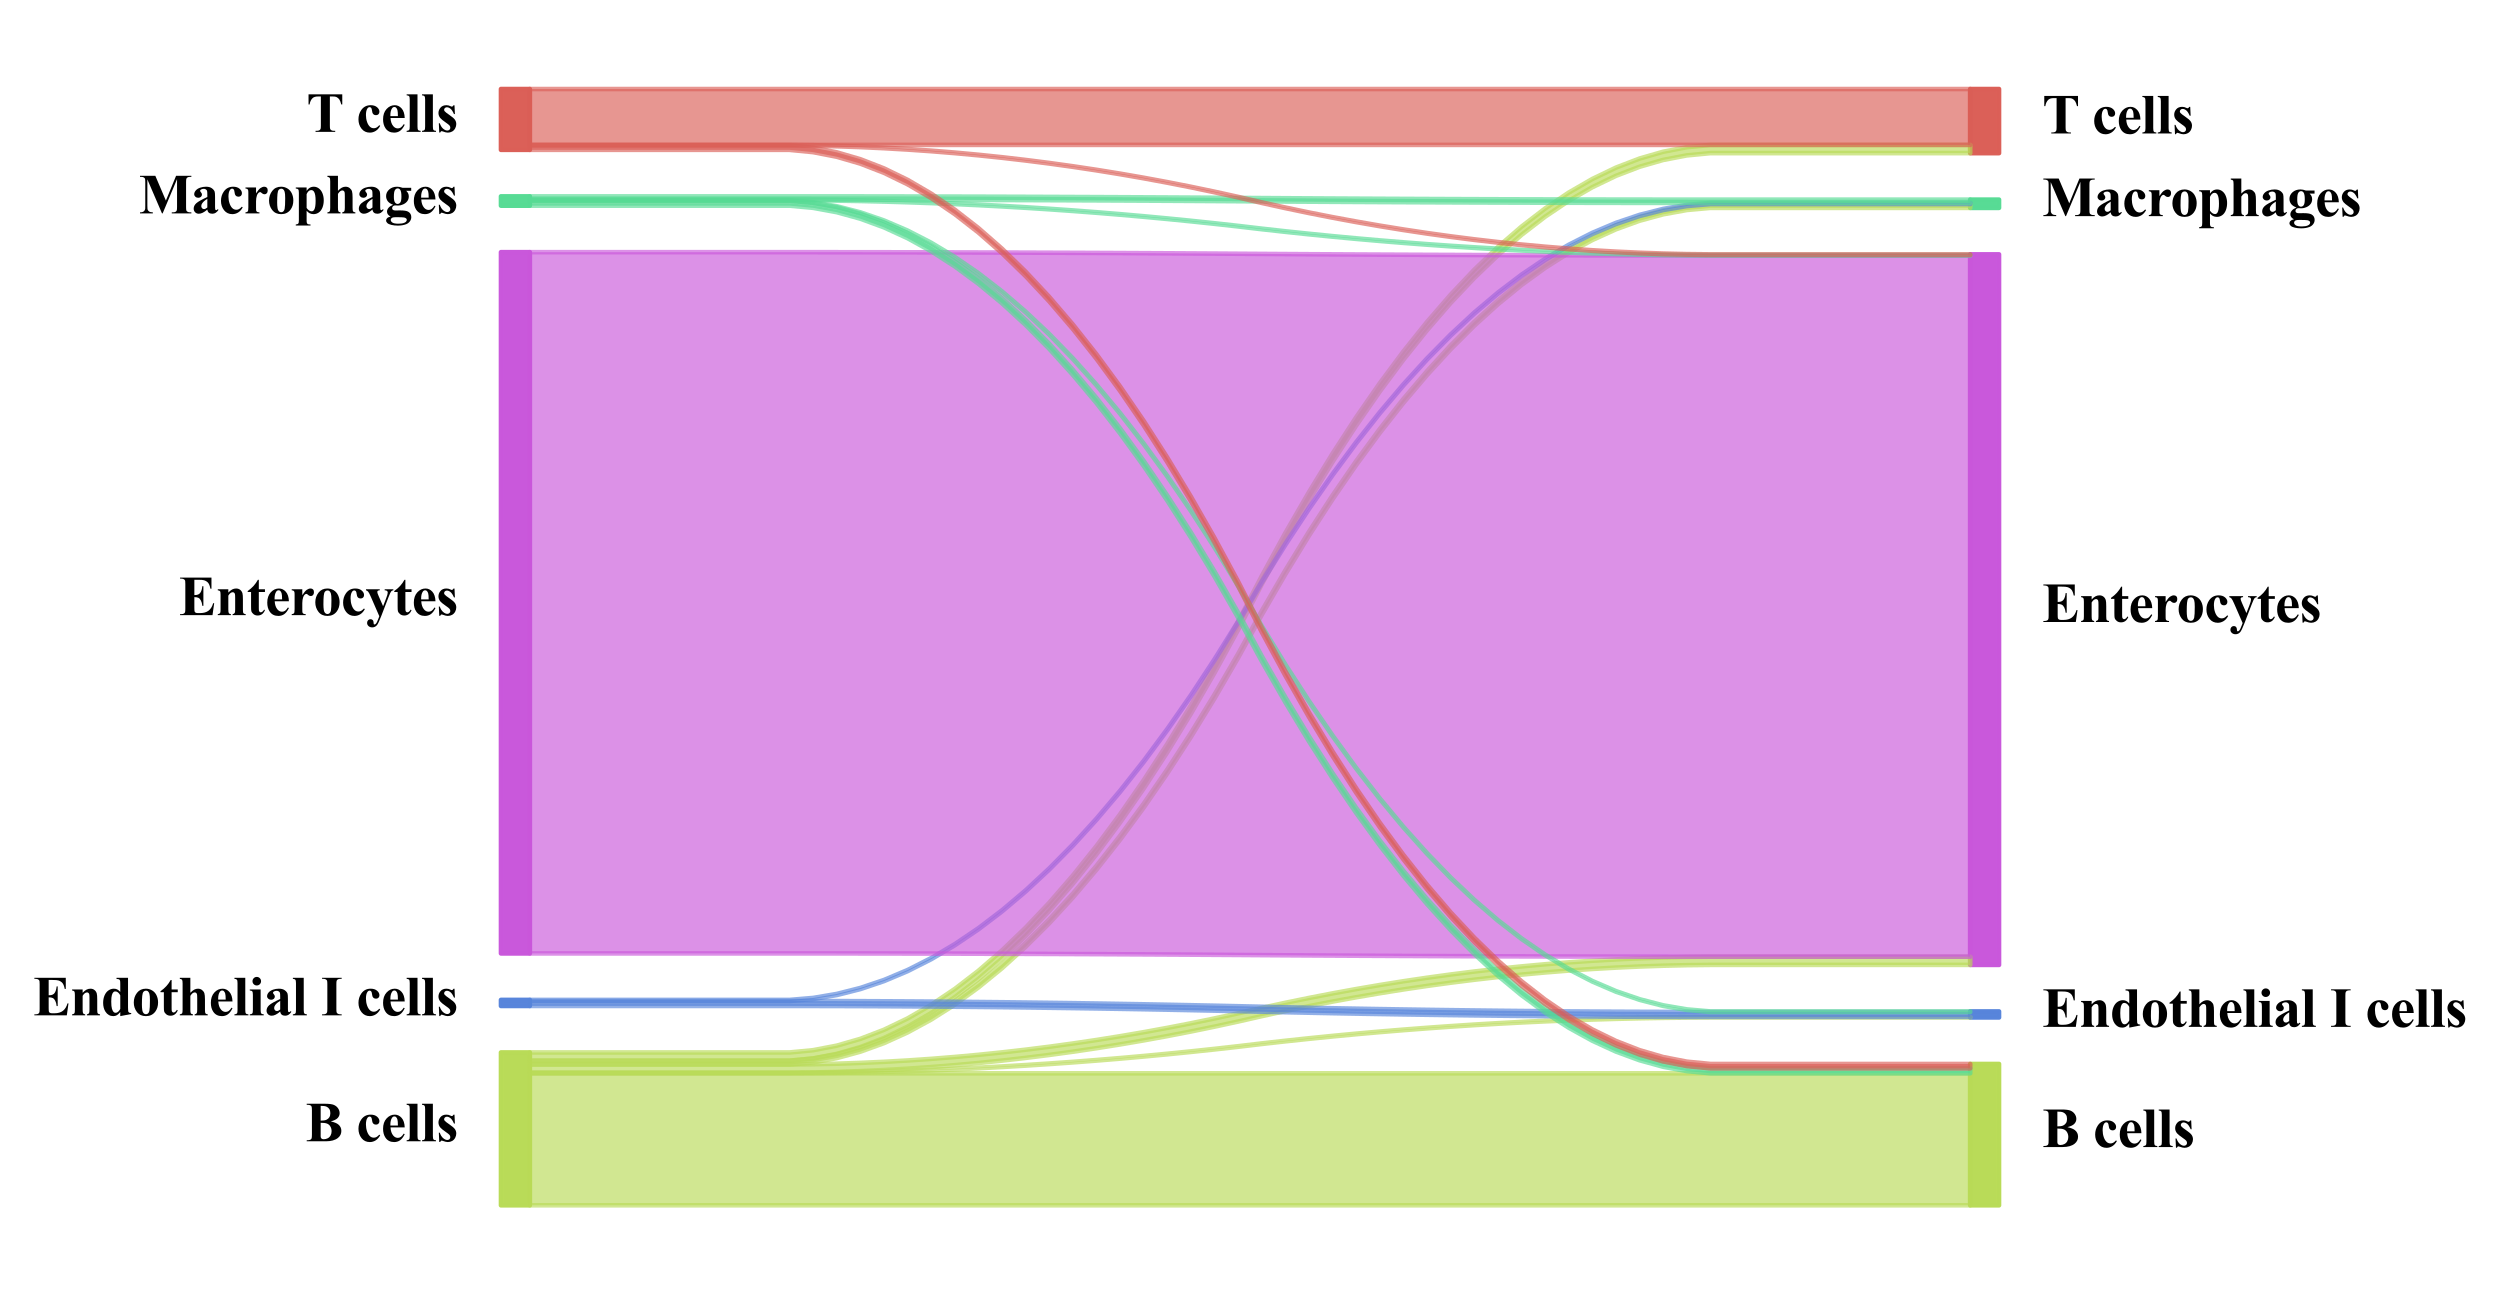 <?xml version="1.0" encoding="utf-8" standalone="no"?>
<!DOCTYPE svg PUBLIC "-//W3C//DTD SVG 1.1//EN"
  "http://www.w3.org/Graphics/SVG/1.1/DTD/svg11.dtd">
<svg xmlns:xlink="http://www.w3.org/1999/xlink" width="541.805pt" height="280.512pt" viewBox="0 0 541.805 280.512" xmlns="http://www.w3.org/2000/svg" version="1.1">
 <defs>
  <style type="text/css">*{stroke-linejoin: round; stroke-linecap: butt}</style>
 </defs>
 <g id="figure_1">
  <g id="patch_1">
   <path d="M 0 280.512 
L 541.805 280.512 
L 541.805 0 
L 0 0 
z
" style="fill: #ffffff"/>
  </g>
  <g id="axes_1">
   <g id="PolyCollection_1">
    <defs>
     <path id="m76acd81646" d="M 108.575 -52.421 
L 108.575 -19.296 
L 114.818 -19.296 
L 114.818 -52.421 
L 114.818 -52.421 
L 108.575 -52.421 
z
" style="stroke: #b9db57; stroke-opacity: 0.99"/>
    </defs>
    <g clip-path="url(#p741f51570d)">
     <use xlink:href="#m76acd81646" x="0" y="280.512" style="fill: #b9db57; fill-opacity: 0.99; stroke: #b9db57; stroke-opacity: 0.99"/>
    </g>
   </g>
   <g id="PolyCollection_2">
    <defs>
     <path id="m0b0b368a7b" d="M 108.575 -63.807 
L 108.575 -62.501 
L 114.818 -62.501 
L 114.818 -63.807 
L 114.818 -63.807 
L 108.575 -63.807 
z
" style="stroke: #5784db; stroke-opacity: 0.99"/>
    </defs>
    <g clip-path="url(#p741f51570d)">
     <use xlink:href="#m0b0b368a7b" x="0" y="280.512" style="fill: #5784db; fill-opacity: 0.99; stroke: #5784db; stroke-opacity: 0.99"/>
    </g>
   </g>
   <g id="PolyCollection_3">
    <defs>
     <path id="md80edaaebd" d="M 108.575 -225.859 
L 108.575 -73.887 
L 114.818 -73.887 
L 114.818 -225.859 
L 114.818 -225.859 
L 108.575 -225.859 
z
" style="stroke: #c957db; stroke-opacity: 0.99"/>
    </defs>
    <g clip-path="url(#p741f51570d)">
     <use xlink:href="#md80edaaebd" x="0" y="280.512" style="fill: #c957db; fill-opacity: 0.99; stroke: #c957db; stroke-opacity: 0.99"/>
    </g>
   </g>
   <g id="PolyCollection_4">
    <defs>
     <path id="mf3194e774b" d="M 108.575 -237.957 
L 108.575 -235.939 
L 114.818 -235.939 
L 114.818 -237.957 
L 114.818 -237.957 
L 108.575 -237.957 
z
" style="stroke: #57db94; stroke-opacity: 0.99"/>
    </defs>
    <g clip-path="url(#p741f51570d)">
     <use xlink:href="#mf3194e774b" x="0" y="280.512" style="fill: #57db94; fill-opacity: 0.99; stroke: #57db94; stroke-opacity: 0.99"/>
    </g>
   </g>
   <g id="PolyCollection_5">
    <defs>
     <path id="m8c91e01331" d="M 108.575 -261.216 
L 108.575 -248.037 
L 114.818 -248.037 
L 114.818 -261.216 
L 114.818 -261.216 
L 108.575 -261.216 
z
" style="stroke: #db5f57; stroke-opacity: 0.99"/>
    </defs>
    <g clip-path="url(#p741f51570d)">
     <use xlink:href="#m8c91e01331" x="0" y="280.512" style="fill: #db5f57; fill-opacity: 0.99; stroke: #db5f57; stroke-opacity: 0.99"/>
    </g>
   </g>
   <g id="PolyCollection_6">
    <defs>
     <path id="m692f224291" d="M 426.986 -49.928 
L 426.986 -19.296 
L 433.23 -19.296 
L 433.23 -49.928 
L 433.23 -49.928 
L 426.986 -49.928 
z
" style="stroke: #b9db57; stroke-opacity: 0.99"/>
    </defs>
    <g clip-path="url(#p741f51570d)">
     <use xlink:href="#m692f224291" x="0" y="280.512" style="fill: #b9db57; fill-opacity: 0.99; stroke: #b9db57; stroke-opacity: 0.99"/>
    </g>
   </g>
   <g id="PolyCollection_7">
    <defs>
     <path id="m9a749731b7" d="M 426.986 -61.314 
L 426.986 -60.008 
L 433.23 -60.008 
L 433.23 -61.314 
L 433.23 -61.314 
L 426.986 -61.314 
z
" style="stroke: #5784db; stroke-opacity: 0.99"/>
    </defs>
    <g clip-path="url(#p741f51570d)">
     <use xlink:href="#m9a749731b7" x="0" y="280.512" style="fill: #5784db; fill-opacity: 0.99; stroke: #5784db; stroke-opacity: 0.99"/>
    </g>
   </g>
   <g id="PolyCollection_8">
    <defs>
     <path id="m2152672476" d="M 426.986 -225.384 
L 426.986 -71.394 
L 433.23 -71.394 
L 433.23 -225.384 
L 433.23 -225.384 
L 426.986 -225.384 
z
" style="stroke: #c957db; stroke-opacity: 0.99"/>
    </defs>
    <g clip-path="url(#p741f51570d)">
     <use xlink:href="#m2152672476" x="0" y="280.512" style="fill: #c957db; fill-opacity: 0.99; stroke: #c957db; stroke-opacity: 0.99"/>
    </g>
   </g>
   <g id="PolyCollection_9">
    <defs>
     <path id="m0b799b915b" d="M 426.986 -237.245 
L 426.986 -235.464 
L 433.23 -235.464 
L 433.23 -237.245 
L 433.23 -237.245 
L 426.986 -237.245 
z
" style="stroke: #57db94; stroke-opacity: 0.99"/>
    </defs>
    <g clip-path="url(#p741f51570d)">
     <use xlink:href="#m0b799b915b" x="0" y="280.512" style="fill: #57db94; fill-opacity: 0.99; stroke: #57db94; stroke-opacity: 0.99"/>
    </g>
   </g>
   <g id="PolyCollection_10">
    <defs>
     <path id="m53c4092fbf" d="M 426.986 -261.216 
L 426.986 -247.325 
L 433.23 -247.325 
L 433.23 -261.216 
L 433.23 -261.216 
L 426.986 -261.216 
z
" style="stroke: #db5f57; stroke-opacity: 0.99"/>
    </defs>
    <g clip-path="url(#p741f51570d)">
     <use xlink:href="#m53c4092fbf" x="0" y="280.512" style="fill: #db5f57; fill-opacity: 0.99; stroke: #db5f57; stroke-opacity: 0.99"/>
    </g>
   </g>
   <g id="PolyCollection_11">
    <defs>
     <path id="m9b9510004e" d="M 114.818 -47.909 
L 114.818 -19.296 
L 119.936 -19.296 
L 125.053 -19.296 
L 130.171 -19.296 
L 135.288 -19.296 
L 140.406 -19.296 
L 145.523 -19.296 
L 150.641 -19.296 
L 155.758 -19.296 
L 160.876 -19.296 
L 165.993 -19.296 
L 171.111 -19.296 
L 176.228 -19.296 
L 181.346 -19.296 
L 186.463 -19.296 
L 191.581 -19.296 
L 196.698 -19.296 
L 201.816 -19.296 
L 206.933 -19.296 
L 212.051 -19.296 
L 217.169 -19.296 
L 222.286 -19.296 
L 227.404 -19.296 
L 232.521 -19.296 
L 237.639 -19.296 
L 242.756 -19.296 
L 247.874 -19.296 
L 252.991 -19.296 
L 258.109 -19.296 
L 263.226 -19.296 
L 268.344 -19.296 
L 273.461 -19.296 
L 278.579 -19.296 
L 283.696 -19.296 
L 288.814 -19.296 
L 293.931 -19.296 
L 299.049 -19.296 
L 304.166 -19.296 
L 309.284 -19.296 
L 314.401 -19.296 
L 319.519 -19.296 
L 324.636 -19.296 
L 329.754 -19.296 
L 334.871 -19.296 
L 339.989 -19.296 
L 345.106 -19.296 
L 350.224 -19.296 
L 355.341 -19.296 
L 360.459 -19.296 
L 365.576 -19.296 
L 370.694 -19.296 
L 375.811 -19.296 
L 380.929 -19.296 
L 386.046 -19.296 
L 391.164 -19.296 
L 396.281 -19.296 
L 401.399 -19.296 
L 406.516 -19.296 
L 411.634 -19.296 
L 416.751 -19.296 
L 421.869 -19.296 
L 426.986 -19.296 
L 426.986 -47.909 
L 426.986 -47.909 
L 421.869 -47.909 
L 416.751 -47.909 
L 411.634 -47.909 
L 406.516 -47.909 
L 401.399 -47.909 
L 396.281 -47.909 
L 391.164 -47.909 
L 386.046 -47.909 
L 380.929 -47.909 
L 375.811 -47.909 
L 370.694 -47.909 
L 365.576 -47.909 
L 360.459 -47.909 
L 355.341 -47.909 
L 350.224 -47.909 
L 345.106 -47.909 
L 339.989 -47.909 
L 334.871 -47.909 
L 329.754 -47.909 
L 324.636 -47.909 
L 319.519 -47.909 
L 314.401 -47.909 
L 309.284 -47.909 
L 304.166 -47.909 
L 299.049 -47.909 
L 293.931 -47.909 
L 288.814 -47.909 
L 283.696 -47.909 
L 278.579 -47.909 
L 273.461 -47.909 
L 268.344 -47.909 
L 263.226 -47.909 
L 258.109 -47.909 
L 252.991 -47.909 
L 247.874 -47.909 
L 242.756 -47.909 
L 237.639 -47.909 
L 232.521 -47.909 
L 227.404 -47.909 
L 222.286 -47.909 
L 217.169 -47.909 
L 212.051 -47.909 
L 206.933 -47.909 
L 201.816 -47.909 
L 196.698 -47.909 
L 191.581 -47.909 
L 186.463 -47.909 
L 181.346 -47.909 
L 176.228 -47.909 
L 171.111 -47.909 
L 165.993 -47.909 
L 160.876 -47.909 
L 155.758 -47.909 
L 150.641 -47.909 
L 145.523 -47.909 
L 140.406 -47.909 
L 135.288 -47.909 
L 130.171 -47.909 
L 125.053 -47.909 
L 119.936 -47.909 
L 114.818 -47.909 
z
" style="stroke: #b9db57; stroke-opacity: 0.65"/>
    </defs>
    <g clip-path="url(#p741f51570d)">
     <use xlink:href="#m9b9510004e" x="0" y="280.512" style="fill: #b9db57; fill-opacity: 0.65; stroke: #b9db57; stroke-opacity: 0.65"/>
    </g>
   </g>
   <g id="PolyCollection_12">
    <defs>
     <path id="m63551d1dbf" d="M 114.818 -48.028 
L 114.818 -47.909 
L 119.936 -47.909 
L 125.053 -47.909 
L 130.171 -47.909 
L 135.288 -47.909 
L 140.406 -47.909 
L 145.523 -47.909 
L 150.641 -47.909 
L 155.758 -47.909 
L 160.876 -47.909 
L 165.993 -47.909 
L 171.111 -47.909 
L 176.228 -47.94 
L 181.346 -48 
L 186.463 -48.091 
L 191.581 -48.212 
L 196.698 -48.363 
L 201.816 -48.545 
L 206.933 -48.756 
L 212.051 -48.998 
L 217.169 -49.27 
L 222.286 -49.573 
L 227.404 -49.906 
L 232.521 -50.269 
L 237.639 -50.662 
L 242.756 -51.085 
L 247.874 -51.539 
L 252.991 -52.023 
L 258.109 -52.537 
L 263.226 -53.081 
L 268.344 -53.656 
L 273.461 -54.261 
L 278.579 -54.836 
L 283.696 -55.38 
L 288.814 -55.894 
L 293.931 -56.378 
L 299.049 -56.832 
L 304.166 -57.255 
L 309.284 -57.649 
L 314.401 -58.012 
L 319.519 -58.344 
L 324.636 -58.647 
L 329.754 -58.919 
L 334.871 -59.161 
L 339.989 -59.373 
L 345.106 -59.554 
L 350.224 -59.705 
L 355.341 -59.826 
L 360.459 -59.917 
L 365.576 -59.978 
L 370.694 -60.008 
L 375.811 -60.008 
L 380.929 -60.008 
L 386.046 -60.008 
L 391.164 -60.008 
L 396.281 -60.008 
L 401.399 -60.008 
L 406.516 -60.008 
L 411.634 -60.008 
L 416.751 -60.008 
L 421.869 -60.008 
L 426.986 -60.008 
L 426.986 -60.127 
L 426.986 -60.127 
L 421.869 -60.127 
L 416.751 -60.127 
L 411.634 -60.127 
L 406.516 -60.127 
L 401.399 -60.127 
L 396.281 -60.127 
L 391.164 -60.127 
L 386.046 -60.127 
L 380.929 -60.127 
L 375.811 -60.127 
L 370.694 -60.127 
L 365.576 -60.096 
L 360.459 -60.036 
L 355.341 -59.945 
L 350.224 -59.824 
L 345.106 -59.673 
L 339.989 -59.491 
L 334.871 -59.28 
L 329.754 -59.038 
L 324.636 -58.765 
L 319.519 -58.463 
L 314.401 -58.13 
L 309.284 -57.767 
L 304.166 -57.374 
L 299.049 -56.951 
L 293.931 -56.497 
L 288.814 -56.013 
L 283.696 -55.499 
L 278.579 -54.954 
L 273.461 -54.38 
L 268.344 -53.775 
L 263.226 -53.2 
L 258.109 -52.656 
L 252.991 -52.142 
L 247.874 -51.658 
L 242.756 -51.204 
L 237.639 -50.781 
L 232.521 -50.387 
L 227.404 -50.024 
L 222.286 -49.692 
L 217.169 -49.389 
L 212.051 -49.117 
L 206.933 -48.875 
L 201.816 -48.663 
L 196.698 -48.482 
L 191.581 -48.331 
L 186.463 -48.21 
L 181.346 -48.119 
L 176.228 -48.058 
L 171.111 -48.028 
L 165.993 -48.028 
L 160.876 -48.028 
L 155.758 -48.028 
L 150.641 -48.028 
L 145.523 -48.028 
L 140.406 -48.028 
L 135.288 -48.028 
L 130.171 -48.028 
L 125.053 -48.028 
L 119.936 -48.028 
L 114.818 -48.028 
z
" style="stroke: #b9db57; stroke-opacity: 0.65"/>
    </defs>
    <g clip-path="url(#p741f51570d)">
     <use xlink:href="#m63551d1dbf" x="0" y="280.512" style="fill: #b9db57; fill-opacity: 0.65; stroke: #b9db57; stroke-opacity: 0.65"/>
    </g>
   </g>
   <g id="PolyCollection_13">
    <defs>
     <path id="macb05f6642" d="M 114.818 -49.809 
L 114.818 -48.028 
L 119.936 -48.028 
L 125.053 -48.028 
L 130.171 -48.028 
L 135.288 -48.028 
L 140.406 -48.028 
L 145.523 -48.028 
L 150.641 -48.028 
L 155.758 -48.028 
L 160.876 -48.028 
L 165.993 -48.028 
L 171.111 -48.028 
L 176.228 -48.087 
L 181.346 -48.203 
L 186.463 -48.379 
L 191.581 -48.612 
L 196.698 -48.904 
L 201.816 -49.255 
L 206.933 -49.664 
L 212.051 -50.131 
L 217.169 -50.657 
L 222.286 -51.241 
L 227.404 -51.883 
L 232.521 -52.584 
L 237.639 -53.344 
L 242.756 -54.162 
L 247.874 -55.038 
L 252.991 -55.972 
L 258.109 -56.966 
L 263.226 -58.017 
L 268.344 -59.127 
L 273.461 -60.295 
L 278.579 -61.405 
L 283.696 -62.456 
L 288.814 -63.449 
L 293.931 -64.384 
L 299.049 -65.26 
L 304.166 -66.078 
L 309.284 -66.838 
L 314.401 -67.538 
L 319.519 -68.181 
L 324.636 -68.765 
L 329.754 -69.291 
L 334.871 -69.758 
L 339.989 -70.167 
L 345.106 -70.518 
L 350.224 -70.81 
L 355.341 -71.043 
L 360.459 -71.219 
L 365.576 -71.335 
L 370.694 -71.394 
L 375.811 -71.394 
L 380.929 -71.394 
L 386.046 -71.394 
L 391.164 -71.394 
L 396.281 -71.394 
L 401.399 -71.394 
L 406.516 -71.394 
L 411.634 -71.394 
L 416.751 -71.394 
L 421.869 -71.394 
L 426.986 -71.394 
L 426.986 -73.175 
L 426.986 -73.175 
L 421.869 -73.175 
L 416.751 -73.175 
L 411.634 -73.175 
L 406.516 -73.175 
L 401.399 -73.175 
L 396.281 -73.175 
L 391.164 -73.175 
L 386.046 -73.175 
L 380.929 -73.175 
L 375.811 -73.175 
L 370.694 -73.175 
L 365.576 -73.116 
L 360.459 -72.999 
L 355.341 -72.824 
L 350.224 -72.591 
L 345.106 -72.299 
L 339.989 -71.948 
L 334.871 -71.539 
L 329.754 -71.072 
L 324.636 -70.546 
L 319.519 -69.962 
L 314.401 -69.319 
L 309.284 -68.618 
L 304.166 -67.859 
L 299.049 -67.041 
L 293.931 -66.165 
L 288.814 -65.23 
L 283.696 -64.237 
L 278.579 -63.186 
L 273.461 -62.076 
L 268.344 -60.908 
L 263.226 -59.798 
L 258.109 -58.746 
L 252.991 -57.753 
L 247.874 -56.819 
L 242.756 -55.943 
L 237.639 -55.125 
L 232.521 -54.365 
L 227.404 -53.664 
L 222.286 -53.022 
L 217.169 -52.438 
L 212.051 -51.912 
L 206.933 -51.445 
L 201.816 -51.036 
L 196.698 -50.685 
L 191.581 -50.393 
L 186.463 -50.16 
L 181.346 -49.984 
L 176.228 -49.867 
L 171.111 -49.809 
L 165.993 -49.809 
L 160.876 -49.809 
L 155.758 -49.809 
L 150.641 -49.809 
L 145.523 -49.809 
L 140.406 -49.809 
L 135.288 -49.809 
L 130.171 -49.809 
L 125.053 -49.809 
L 119.936 -49.809 
L 114.818 -49.809 
z
" style="stroke: #b9db57; stroke-opacity: 0.65"/>
    </defs>
    <g clip-path="url(#p741f51570d)">
     <use xlink:href="#macb05f6642" x="0" y="280.512" style="fill: #b9db57; fill-opacity: 0.65; stroke: #b9db57; stroke-opacity: 0.65"/>
    </g>
   </g>
   <g id="PolyCollection_14">
    <defs>
     <path id="me69fd1b862" d="M 114.818 -50.64 
L 114.818 -49.809 
L 119.936 -49.809 
L 125.053 -49.809 
L 130.171 -49.809 
L 135.288 -49.809 
L 140.406 -49.809 
L 145.523 -49.809 
L 150.641 -49.809 
L 155.758 -49.809 
L 160.876 -49.809 
L 165.993 -49.809 
L 171.111 -49.809 
L 176.228 -50.273 
L 181.346 -51.201 
L 186.463 -52.594 
L 191.581 -54.45 
L 196.698 -56.771 
L 201.816 -59.556 
L 206.933 -62.805 
L 212.051 -66.518 
L 217.169 -70.695 
L 222.286 -75.337 
L 227.404 -80.442 
L 232.521 -86.012 
L 237.639 -92.046 
L 242.756 -98.543 
L 247.874 -105.506 
L 252.991 -112.932 
L 258.109 -120.822 
L 263.226 -129.177 
L 268.344 -137.995 
L 273.461 -147.278 
L 278.579 -156.096 
L 283.696 -164.451 
L 288.814 -172.341 
L 293.931 -179.767 
L 299.049 -186.73 
L 304.166 -193.227 
L 309.284 -199.261 
L 314.401 -204.831 
L 319.519 -209.936 
L 324.636 -214.578 
L 329.754 -218.755 
L 334.871 -222.468 
L 339.989 -225.717 
L 345.106 -228.502 
L 350.224 -230.823 
L 355.341 -232.679 
L 360.459 -234.072 
L 365.576 -235 
L 370.694 -235.464 
L 375.811 -235.464 
L 380.929 -235.464 
L 386.046 -235.464 
L 391.164 -235.464 
L 396.281 -235.464 
L 401.399 -235.464 
L 406.516 -235.464 
L 411.634 -235.464 
L 416.751 -235.464 
L 421.869 -235.464 
L 426.986 -235.464 
L 426.986 -236.295 
L 426.986 -236.295 
L 421.869 -236.295 
L 416.751 -236.295 
L 411.634 -236.295 
L 406.516 -236.295 
L 401.399 -236.295 
L 396.281 -236.295 
L 391.164 -236.295 
L 386.046 -236.295 
L 380.929 -236.295 
L 375.811 -236.295 
L 370.694 -236.295 
L 365.576 -235.831 
L 360.459 -234.903 
L 355.341 -233.51 
L 350.224 -231.654 
L 345.106 -229.333 
L 339.989 -226.548 
L 334.871 -223.299 
L 329.754 -219.586 
L 324.636 -215.409 
L 319.519 -210.767 
L 314.401 -205.662 
L 309.284 -200.092 
L 304.166 -194.059 
L 299.049 -187.561 
L 293.931 -180.599 
L 288.814 -173.172 
L 283.696 -165.282 
L 278.579 -156.928 
L 273.461 -148.109 
L 268.344 -138.826 
L 263.226 -130.008 
L 258.109 -121.653 
L 252.991 -113.763 
L 247.874 -106.337 
L 242.756 -99.375 
L 237.639 -92.877 
L 232.521 -86.843 
L 227.404 -81.273 
L 222.286 -76.168 
L 217.169 -71.526 
L 212.051 -67.349 
L 206.933 -63.636 
L 201.816 -60.387 
L 196.698 -57.602 
L 191.581 -55.282 
L 186.463 -53.425 
L 181.346 -52.033 
L 176.228 -51.104 
L 171.111 -50.64 
L 165.993 -50.64 
L 160.876 -50.64 
L 155.758 -50.64 
L 150.641 -50.64 
L 145.523 -50.64 
L 140.406 -50.64 
L 135.288 -50.64 
L 130.171 -50.64 
L 125.053 -50.64 
L 119.936 -50.64 
L 114.818 -50.64 
z
" style="stroke: #b9db57; stroke-opacity: 0.65"/>
    </defs>
    <g clip-path="url(#p741f51570d)">
     <use xlink:href="#me69fd1b862" x="0" y="280.512" style="fill: #b9db57; fill-opacity: 0.65; stroke: #b9db57; stroke-opacity: 0.65"/>
    </g>
   </g>
   <g id="PolyCollection_15">
    <defs>
     <path id="m380ecda23e" d="M 114.818 -52.421 
L 114.818 -50.64 
L 119.936 -50.64 
L 125.053 -50.64 
L 130.171 -50.64 
L 135.288 -50.64 
L 140.406 -50.64 
L 145.523 -50.64 
L 150.641 -50.64 
L 155.758 -50.64 
L 160.876 -50.64 
L 165.993 -50.64 
L 171.111 -50.64 
L 176.228 -51.132 
L 181.346 -52.115 
L 186.463 -53.59 
L 191.581 -55.557 
L 196.698 -58.016 
L 201.816 -60.966 
L 206.933 -64.408 
L 212.051 -68.342 
L 217.169 -72.767 
L 222.286 -77.684 
L 227.404 -83.093 
L 232.521 -88.994 
L 237.639 -95.386 
L 242.756 -102.27 
L 247.874 -109.646 
L 252.991 -117.513 
L 258.109 -125.872 
L 263.226 -134.723 
L 268.344 -144.065 
L 273.461 -153.9 
L 278.579 -163.242 
L 283.696 -172.093 
L 288.814 -180.452 
L 293.931 -188.319 
L 299.049 -195.695 
L 304.166 -202.579 
L 309.284 -208.971 
L 314.401 -214.872 
L 319.519 -220.281 
L 324.636 -225.198 
L 329.754 -229.623 
L 334.871 -233.557 
L 339.989 -236.999 
L 345.106 -239.949 
L 350.224 -242.408 
L 355.341 -244.375 
L 360.459 -245.85 
L 365.576 -246.833 
L 370.694 -247.325 
L 375.811 -247.325 
L 380.929 -247.325 
L 386.046 -247.325 
L 391.164 -247.325 
L 396.281 -247.325 
L 401.399 -247.325 
L 406.516 -247.325 
L 411.634 -247.325 
L 416.751 -247.325 
L 421.869 -247.325 
L 426.986 -247.325 
L 426.986 -249.106 
L 426.986 -249.106 
L 421.869 -249.106 
L 416.751 -249.106 
L 411.634 -249.106 
L 406.516 -249.106 
L 401.399 -249.106 
L 396.281 -249.106 
L 391.164 -249.106 
L 386.046 -249.106 
L 380.929 -249.106 
L 375.811 -249.106 
L 370.694 -249.106 
L 365.576 -248.614 
L 360.459 -247.631 
L 355.341 -246.155 
L 350.224 -244.189 
L 345.106 -241.73 
L 339.989 -238.78 
L 334.871 -235.338 
L 329.754 -231.404 
L 324.636 -226.979 
L 319.519 -222.062 
L 314.401 -216.653 
L 309.284 -210.752 
L 304.166 -204.36 
L 299.049 -197.476 
L 293.931 -190.1 
L 288.814 -182.233 
L 283.696 -173.874 
L 278.579 -165.023 
L 273.461 -155.681 
L 268.344 -145.846 
L 263.226 -136.504 
L 258.109 -127.653 
L 252.991 -119.294 
L 247.874 -111.426 
L 242.756 -104.051 
L 237.639 -97.167 
L 232.521 -90.775 
L 227.404 -84.874 
L 222.286 -79.465 
L 217.169 -74.548 
L 212.051 -70.123 
L 206.933 -66.189 
L 201.816 -62.747 
L 196.698 -59.797 
L 191.581 -57.338 
L 186.463 -55.371 
L 181.346 -53.896 
L 176.228 -52.913 
L 171.111 -52.421 
L 165.993 -52.421 
L 160.876 -52.421 
L 155.758 -52.421 
L 150.641 -52.421 
L 145.523 -52.421 
L 140.406 -52.421 
L 135.288 -52.421 
L 130.171 -52.421 
L 125.053 -52.421 
L 119.936 -52.421 
L 114.818 -52.421 
z
" style="stroke: #b9db57; stroke-opacity: 0.65"/>
    </defs>
    <g clip-path="url(#p741f51570d)">
     <use xlink:href="#m380ecda23e" x="0" y="280.512" style="fill: #b9db57; fill-opacity: 0.65; stroke: #b9db57; stroke-opacity: 0.65"/>
    </g>
   </g>
   <g id="PolyCollection_16">
    <defs>
     <path id="m182a77cf21" d="M 114.818 -63.57 
L 114.818 -62.501 
L 119.936 -62.501 
L 125.053 -62.501 
L 130.171 -62.501 
L 135.288 -62.501 
L 140.406 -62.501 
L 145.523 -62.501 
L 150.641 -62.501 
L 155.758 -62.501 
L 160.876 -62.501 
L 165.993 -62.501 
L 171.111 -62.501 
L 176.228 -62.495 
L 181.346 -62.483 
L 186.463 -62.465 
L 191.581 -62.442 
L 196.698 -62.412 
L 201.816 -62.376 
L 206.933 -62.335 
L 212.051 -62.287 
L 217.169 -62.234 
L 222.286 -62.175 
L 227.404 -62.109 
L 232.521 -62.038 
L 237.639 -61.961 
L 242.756 -61.878 
L 247.874 -61.789 
L 252.991 -61.694 
L 258.109 -61.593 
L 263.226 -61.486 
L 268.344 -61.373 
L 273.461 -61.254 
L 278.579 -61.142 
L 283.696 -61.035 
L 288.814 -60.934 
L 293.931 -60.839 
L 299.049 -60.75 
L 304.166 -60.667 
L 309.284 -60.59 
L 314.401 -60.518 
L 319.519 -60.453 
L 324.636 -60.394 
L 329.754 -60.34 
L 334.871 -60.293 
L 339.989 -60.251 
L 345.106 -60.216 
L 350.224 -60.186 
L 355.341 -60.162 
L 360.459 -60.144 
L 365.576 -60.132 
L 370.694 -60.127 
L 375.811 -60.127 
L 380.929 -60.127 
L 386.046 -60.127 
L 391.164 -60.127 
L 396.281 -60.127 
L 401.399 -60.127 
L 406.516 -60.127 
L 411.634 -60.127 
L 416.751 -60.127 
L 421.869 -60.127 
L 426.986 -60.127 
L 426.986 -61.195 
L 426.986 -61.195 
L 421.869 -61.195 
L 416.751 -61.195 
L 411.634 -61.195 
L 406.516 -61.195 
L 401.399 -61.195 
L 396.281 -61.195 
L 391.164 -61.195 
L 386.046 -61.195 
L 380.929 -61.195 
L 375.811 -61.195 
L 370.694 -61.195 
L 365.576 -61.201 
L 360.459 -61.213 
L 355.341 -61.231 
L 350.224 -61.254 
L 345.106 -61.284 
L 339.989 -61.32 
L 334.871 -61.361 
L 329.754 -61.409 
L 324.636 -61.462 
L 319.519 -61.522 
L 314.401 -61.587 
L 309.284 -61.658 
L 304.166 -61.735 
L 299.049 -61.818 
L 293.931 -61.907 
L 288.814 -62.002 
L 283.696 -62.103 
L 278.579 -62.21 
L 273.461 -62.323 
L 268.344 -62.442 
L 263.226 -62.555 
L 258.109 -62.661 
L 252.991 -62.762 
L 247.874 -62.857 
L 242.756 -62.946 
L 237.639 -63.029 
L 232.521 -63.107 
L 227.404 -63.178 
L 222.286 -63.243 
L 217.169 -63.303 
L 212.051 -63.356 
L 206.933 -63.403 
L 201.816 -63.445 
L 196.698 -63.481 
L 191.581 -63.51 
L 186.463 -63.534 
L 181.346 -63.552 
L 176.228 -63.564 
L 171.111 -63.57 
L 165.993 -63.57 
L 160.876 -63.57 
L 155.758 -63.57 
L 150.641 -63.57 
L 145.523 -63.57 
L 140.406 -63.57 
L 135.288 -63.57 
L 130.171 -63.57 
L 125.053 -63.57 
L 119.936 -63.57 
L 114.818 -63.57 
z
" style="stroke: #5784db; stroke-opacity: 0.65"/>
    </defs>
    <g clip-path="url(#p741f51570d)">
     <use xlink:href="#m182a77cf21" x="0" y="280.512" style="fill: #5784db; fill-opacity: 0.65; stroke: #5784db; stroke-opacity: 0.65"/>
    </g>
   </g>
   <g id="PolyCollection_17">
    <defs>
     <path id="m15a0c5b728" d="M 114.818 -63.807 
L 114.818 -63.57 
L 119.936 -63.57 
L 125.053 -63.57 
L 130.171 -63.57 
L 135.288 -63.57 
L 140.406 -63.57 
L 145.523 -63.57 
L 150.641 -63.57 
L 155.758 -63.57 
L 160.876 -63.57 
L 165.993 -63.57 
L 171.111 -63.57 
L 176.228 -64.001 
L 181.346 -64.865 
L 186.463 -66.161 
L 191.581 -67.888 
L 196.698 -70.047 
L 201.816 -72.638 
L 206.933 -75.66 
L 212.051 -79.115 
L 217.169 -83.001 
L 222.286 -87.319 
L 227.404 -92.069 
L 232.521 -97.251 
L 237.639 -102.865 
L 242.756 -108.91 
L 247.874 -115.387 
L 252.991 -122.296 
L 258.109 -129.637 
L 263.226 -137.41 
L 268.344 -145.614 
L 273.461 -154.25 
L 278.579 -162.455 
L 283.696 -170.228 
L 288.814 -177.568 
L 293.931 -184.477 
L 299.049 -190.955 
L 304.166 -197 
L 309.284 -202.614 
L 314.401 -207.795 
L 319.519 -212.545 
L 324.636 -216.863 
L 329.754 -220.75 
L 334.871 -224.204 
L 339.989 -227.227 
L 345.106 -229.818 
L 350.224 -231.977 
L 355.341 -233.704 
L 360.459 -235 
L 365.576 -235.863 
L 370.694 -236.295 
L 375.811 -236.295 
L 380.929 -236.295 
L 386.046 -236.295 
L 391.164 -236.295 
L 396.281 -236.295 
L 401.399 -236.295 
L 406.516 -236.295 
L 411.634 -236.295 
L 416.751 -236.295 
L 421.869 -236.295 
L 426.986 -236.295 
L 426.986 -236.532 
L 426.986 -236.532 
L 421.869 -236.532 
L 416.751 -236.532 
L 411.634 -236.532 
L 406.516 -236.532 
L 401.399 -236.532 
L 396.281 -236.532 
L 391.164 -236.532 
L 386.046 -236.532 
L 380.929 -236.532 
L 375.811 -236.532 
L 370.694 -236.532 
L 365.576 -236.101 
L 360.459 -235.237 
L 355.341 -233.942 
L 350.224 -232.214 
L 345.106 -230.055 
L 339.989 -227.464 
L 334.871 -224.442 
L 329.754 -220.987 
L 324.636 -217.101 
L 319.519 -212.783 
L 314.401 -208.033 
L 309.284 -202.851 
L 304.166 -197.237 
L 299.049 -191.192 
L 293.931 -184.715 
L 288.814 -177.806 
L 283.696 -170.465 
L 278.579 -162.692 
L 273.461 -154.488 
L 268.344 -145.852 
L 263.226 -137.647 
L 258.109 -129.875 
L 252.991 -122.534 
L 247.874 -115.625 
L 242.756 -109.148 
L 237.639 -103.102 
L 232.521 -97.489 
L 227.404 -92.307 
L 222.286 -87.557 
L 217.169 -83.239 
L 212.051 -79.352 
L 206.933 -75.898 
L 201.816 -72.875 
L 196.698 -70.284 
L 191.581 -68.125 
L 186.463 -66.398 
L 181.346 -65.103 
L 176.228 -64.239 
L 171.111 -63.807 
L 165.993 -63.807 
L 160.876 -63.807 
L 155.758 -63.807 
L 150.641 -63.807 
L 145.523 -63.807 
L 140.406 -63.807 
L 135.288 -63.807 
L 130.171 -63.807 
L 125.053 -63.807 
L 119.936 -63.807 
L 114.818 -63.807 
z
" style="stroke: #5784db; stroke-opacity: 0.65"/>
    </defs>
    <g clip-path="url(#p741f51570d)">
     <use xlink:href="#m15a0c5b728" x="0" y="280.512" style="fill: #5784db; fill-opacity: 0.65; stroke: #5784db; stroke-opacity: 0.65"/>
    </g>
   </g>
   <g id="PolyCollection_18">
    <defs>
     <path id="m654c00d7bb" d="M 114.818 -225.859 
L 114.818 -73.887 
L 119.936 -73.887 
L 125.053 -73.887 
L 130.171 -73.887 
L 135.288 -73.887 
L 140.406 -73.887 
L 145.523 -73.887 
L 150.641 -73.887 
L 155.758 -73.887 
L 160.876 -73.887 
L 165.993 -73.887 
L 171.111 -73.887 
L 176.228 -73.885 
L 181.346 -73.882 
L 186.463 -73.876 
L 191.581 -73.869 
L 196.698 -73.86 
L 201.816 -73.85 
L 206.933 -73.837 
L 212.051 -73.823 
L 217.169 -73.807 
L 222.286 -73.789 
L 227.404 -73.77 
L 232.521 -73.748 
L 237.639 -73.725 
L 242.756 -73.7 
L 247.874 -73.673 
L 252.991 -73.645 
L 258.109 -73.615 
L 263.226 -73.583 
L 268.344 -73.549 
L 273.461 -73.513 
L 278.579 -73.479 
L 283.696 -73.447 
L 288.814 -73.417 
L 293.931 -73.388 
L 299.049 -73.362 
L 304.166 -73.337 
L 309.284 -73.314 
L 314.401 -73.292 
L 319.519 -73.273 
L 324.636 -73.255 
L 329.754 -73.239 
L 334.871 -73.225 
L 339.989 -73.212 
L 345.106 -73.201 
L 350.224 -73.193 
L 355.341 -73.185 
L 360.459 -73.18 
L 365.576 -73.177 
L 370.694 -73.175 
L 375.811 -73.175 
L 380.929 -73.175 
L 386.046 -73.175 
L 391.164 -73.175 
L 396.281 -73.175 
L 401.399 -73.175 
L 406.516 -73.175 
L 411.634 -73.175 
L 416.751 -73.175 
L 421.869 -73.175 
L 426.986 -73.175 
L 426.986 -225.146 
L 426.986 -225.146 
L 421.869 -225.146 
L 416.751 -225.146 
L 411.634 -225.146 
L 406.516 -225.146 
L 401.399 -225.146 
L 396.281 -225.146 
L 391.164 -225.146 
L 386.046 -225.146 
L 380.929 -225.146 
L 375.811 -225.146 
L 370.694 -225.146 
L 365.576 -225.148 
L 360.459 -225.152 
L 355.341 -225.157 
L 350.224 -225.164 
L 345.106 -225.173 
L 339.989 -225.184 
L 334.871 -225.196 
L 329.754 -225.211 
L 324.636 -225.227 
L 319.519 -225.244 
L 314.401 -225.264 
L 309.284 -225.285 
L 304.166 -225.309 
L 299.049 -225.333 
L 293.931 -225.36 
L 288.814 -225.389 
L 283.696 -225.419 
L 278.579 -225.451 
L 273.461 -225.485 
L 268.344 -225.52 
L 263.226 -225.554 
L 258.109 -225.586 
L 252.991 -225.617 
L 247.874 -225.645 
L 242.756 -225.672 
L 237.639 -225.697 
L 232.521 -225.72 
L 227.404 -225.741 
L 222.286 -225.761 
L 217.169 -225.779 
L 212.051 -225.795 
L 206.933 -225.809 
L 201.816 -225.821 
L 196.698 -225.832 
L 191.581 -225.841 
L 186.463 -225.848 
L 181.346 -225.853 
L 176.228 -225.857 
L 171.111 -225.859 
L 165.993 -225.859 
L 160.876 -225.859 
L 155.758 -225.859 
L 150.641 -225.859 
L 145.523 -225.859 
L 140.406 -225.859 
L 135.288 -225.859 
L 130.171 -225.859 
L 125.053 -225.859 
L 119.936 -225.859 
L 114.818 -225.859 
z
" style="stroke: #c957db; stroke-opacity: 0.65"/>
    </defs>
    <g clip-path="url(#p741f51570d)">
     <use xlink:href="#m654c00d7bb" x="0" y="280.512" style="fill: #c957db; fill-opacity: 0.65; stroke: #c957db; stroke-opacity: 0.65"/>
    </g>
   </g>
   <g id="PolyCollection_19">
    <defs>
     <path id="m634fbfc791" d="M 114.818 -237.007 
L 114.818 -235.939 
L 119.936 -235.939 
L 125.053 -235.939 
L 130.171 -235.939 
L 135.288 -235.939 
L 140.406 -235.939 
L 145.523 -235.939 
L 150.641 -235.939 
L 155.758 -235.939 
L 160.876 -235.939 
L 165.993 -235.939 
L 171.111 -235.939 
L 176.228 -235.469 
L 181.346 -234.529 
L 186.463 -233.118 
L 191.581 -231.238 
L 196.698 -228.888 
L 201.816 -226.067 
L 206.933 -222.777 
L 212.051 -219.016 
L 217.169 -214.786 
L 222.286 -210.085 
L 227.404 -204.914 
L 232.521 -199.273 
L 237.639 -193.162 
L 242.756 -186.581 
L 247.874 -179.53 
L 252.991 -172.009 
L 258.109 -164.018 
L 263.226 -155.556 
L 268.344 -146.625 
L 273.461 -137.223 
L 278.579 -128.292 
L 283.696 -119.831 
L 288.814 -111.839 
L 293.931 -104.318 
L 299.049 -97.267 
L 304.166 -90.686 
L 309.284 -84.575 
L 314.401 -78.934 
L 319.519 -73.763 
L 324.636 -69.063 
L 329.754 -64.832 
L 334.871 -61.071 
L 339.989 -57.781 
L 345.106 -54.961 
L 350.224 -52.61 
L 355.341 -50.73 
L 360.459 -49.32 
L 365.576 -48.38 
L 370.694 -47.909 
L 375.811 -47.909 
L 380.929 -47.909 
L 386.046 -47.909 
L 391.164 -47.909 
L 396.281 -47.909 
L 401.399 -47.909 
L 406.516 -47.909 
L 411.634 -47.909 
L 416.751 -47.909 
L 421.869 -47.909 
L 426.986 -47.909 
L 426.986 -48.978 
L 426.986 -48.978 
L 421.869 -48.978 
L 416.751 -48.978 
L 411.634 -48.978 
L 406.516 -48.978 
L 401.399 -48.978 
L 396.281 -48.978 
L 391.164 -48.978 
L 386.046 -48.978 
L 380.929 -48.978 
L 375.811 -48.978 
L 370.694 -48.978 
L 365.576 -49.448 
L 360.459 -50.388 
L 355.341 -51.798 
L 350.224 -53.679 
L 345.106 -56.029 
L 339.989 -58.85 
L 334.871 -62.14 
L 329.754 -65.901 
L 324.636 -70.131 
L 319.519 -74.832 
L 314.401 -80.003 
L 309.284 -85.644 
L 304.166 -91.755 
L 299.049 -98.336 
L 293.931 -105.387 
L 288.814 -112.908 
L 283.696 -120.899 
L 278.579 -129.361 
L 273.461 -138.292 
L 268.344 -147.693 
L 263.226 -156.625 
L 258.109 -165.086 
L 252.991 -173.077 
L 247.874 -180.599 
L 242.756 -187.65 
L 237.639 -194.231 
L 232.521 -200.342 
L 227.404 -205.983 
L 222.286 -211.153 
L 217.169 -215.854 
L 212.051 -220.085 
L 206.933 -223.845 
L 201.816 -227.136 
L 196.698 -229.956 
L 191.581 -232.307 
L 186.463 -234.187 
L 181.346 -235.597 
L 176.228 -236.537 
L 171.111 -237.007 
L 165.993 -237.007 
L 160.876 -237.007 
L 155.758 -237.007 
L 150.641 -237.007 
L 145.523 -237.007 
L 140.406 -237.007 
L 135.288 -237.007 
L 130.171 -237.007 
L 125.053 -237.007 
L 119.936 -237.007 
L 114.818 -237.007 
z
" style="stroke: #57db94; stroke-opacity: 0.65"/>
    </defs>
    <g clip-path="url(#p741f51570d)">
     <use xlink:href="#m634fbfc791" x="0" y="280.512" style="fill: #57db94; fill-opacity: 0.65; stroke: #57db94; stroke-opacity: 0.65"/>
    </g>
   </g>
   <g id="PolyCollection_20">
    <defs>
     <path id="md44f44a677" d="M 114.818 -237.126 
L 114.818 -237.007 
L 119.936 -237.007 
L 125.053 -237.007 
L 130.171 -237.007 
L 135.288 -237.007 
L 140.406 -237.007 
L 145.523 -237.007 
L 150.641 -237.007 
L 155.758 -237.007 
L 160.876 -237.007 
L 165.993 -237.007 
L 171.111 -237.007 
L 176.228 -236.568 
L 181.346 -235.689 
L 186.463 -234.37 
L 191.581 -232.612 
L 196.698 -230.414 
L 201.816 -227.777 
L 206.933 -224.701 
L 212.051 -221.184 
L 217.169 -217.228 
L 222.286 -212.833 
L 227.404 -207.998 
L 232.521 -202.724 
L 237.639 -197.01 
L 242.756 -190.857 
L 247.874 -184.264 
L 252.991 -177.231 
L 258.109 -169.759 
L 263.226 -161.848 
L 268.344 -153.497 
L 273.461 -144.706 
L 278.579 -136.355 
L 283.696 -128.443 
L 288.814 -120.971 
L 293.931 -113.939 
L 299.049 -107.346 
L 304.166 -101.192 
L 309.284 -95.478 
L 314.401 -90.204 
L 319.519 -85.369 
L 324.636 -80.974 
L 329.754 -77.018 
L 334.871 -73.502 
L 339.989 -70.425 
L 345.106 -67.788 
L 350.224 -65.59 
L 355.341 -63.832 
L 360.459 -62.514 
L 365.576 -61.635 
L 370.694 -61.195 
L 375.811 -61.195 
L 380.929 -61.195 
L 386.046 -61.195 
L 391.164 -61.195 
L 396.281 -61.195 
L 401.399 -61.195 
L 406.516 -61.195 
L 411.634 -61.195 
L 416.751 -61.195 
L 421.869 -61.195 
L 426.986 -61.195 
L 426.986 -61.314 
L 426.986 -61.314 
L 421.869 -61.314 
L 416.751 -61.314 
L 411.634 -61.314 
L 406.516 -61.314 
L 401.399 -61.314 
L 396.281 -61.314 
L 391.164 -61.314 
L 386.046 -61.314 
L 380.929 -61.314 
L 375.811 -61.314 
L 370.694 -61.314 
L 365.576 -61.753 
L 360.459 -62.632 
L 355.341 -63.951 
L 350.224 -65.709 
L 345.106 -67.907 
L 339.989 -70.544 
L 334.871 -73.621 
L 329.754 -77.137 
L 324.636 -81.093 
L 319.519 -85.488 
L 314.401 -90.323 
L 309.284 -95.597 
L 304.166 -101.311 
L 299.049 -107.465 
L 293.931 -114.057 
L 288.814 -121.09 
L 283.696 -128.562 
L 278.579 -136.474 
L 273.461 -144.825 
L 268.344 -153.615 
L 263.226 -161.966 
L 258.109 -169.878 
L 252.991 -177.35 
L 247.874 -184.382 
L 242.756 -190.975 
L 237.639 -197.129 
L 232.521 -202.843 
L 227.404 -208.117 
L 222.286 -212.952 
L 217.169 -217.347 
L 212.051 -221.303 
L 206.933 -224.819 
L 201.816 -227.896 
L 196.698 -230.533 
L 191.581 -232.731 
L 186.463 -234.489 
L 181.346 -235.808 
L 176.228 -236.687 
L 171.111 -237.126 
L 165.993 -237.126 
L 160.876 -237.126 
L 155.758 -237.126 
L 150.641 -237.126 
L 145.523 -237.126 
L 140.406 -237.126 
L 135.288 -237.126 
L 130.171 -237.126 
L 125.053 -237.126 
L 119.936 -237.126 
L 114.818 -237.126 
z
" style="stroke: #57db94; stroke-opacity: 0.65"/>
    </defs>
    <g clip-path="url(#p741f51570d)">
     <use xlink:href="#md44f44a677" x="0" y="280.512" style="fill: #57db94; fill-opacity: 0.65; stroke: #57db94; stroke-opacity: 0.65"/>
    </g>
   </g>
   <g id="PolyCollection_21">
    <defs>
     <path id="mbc64114913" d="M 114.818 -237.245 
L 114.818 -237.126 
L 119.936 -237.126 
L 125.053 -237.126 
L 130.171 -237.126 
L 135.288 -237.126 
L 140.406 -237.126 
L 145.523 -237.126 
L 150.641 -237.126 
L 155.758 -237.126 
L 160.876 -237.126 
L 165.993 -237.126 
L 171.111 -237.126 
L 176.228 -237.096 
L 181.346 -237.036 
L 186.463 -236.946 
L 191.581 -236.827 
L 196.698 -236.677 
L 201.816 -236.497 
L 206.933 -236.288 
L 212.051 -236.048 
L 217.169 -235.778 
L 222.286 -235.479 
L 227.404 -235.149 
L 232.521 -234.79 
L 237.639 -234.401 
L 242.756 -233.981 
L 247.874 -233.532 
L 252.991 -233.053 
L 258.109 -232.544 
L 263.226 -232.005 
L 268.344 -231.436 
L 273.461 -230.837 
L 278.579 -230.268 
L 283.696 -229.729 
L 288.814 -229.22 
L 293.931 -228.74 
L 299.049 -228.291 
L 304.166 -227.872 
L 309.284 -227.482 
L 314.401 -227.123 
L 319.519 -226.794 
L 324.636 -226.494 
L 329.754 -226.225 
L 334.871 -225.985 
L 339.989 -225.775 
L 345.106 -225.596 
L 350.224 -225.446 
L 355.341 -225.326 
L 360.459 -225.236 
L 365.576 -225.176 
L 370.694 -225.146 
L 375.811 -225.146 
L 380.929 -225.146 
L 386.046 -225.146 
L 391.164 -225.146 
L 396.281 -225.146 
L 401.399 -225.146 
L 406.516 -225.146 
L 411.634 -225.146 
L 416.751 -225.146 
L 421.869 -225.146 
L 426.986 -225.146 
L 426.986 -225.265 
L 426.986 -225.265 
L 421.869 -225.265 
L 416.751 -225.265 
L 411.634 -225.265 
L 406.516 -225.265 
L 401.399 -225.265 
L 396.281 -225.265 
L 391.164 -225.265 
L 386.046 -225.265 
L 380.929 -225.265 
L 375.811 -225.265 
L 370.694 -225.265 
L 365.576 -225.295 
L 360.459 -225.355 
L 355.341 -225.445 
L 350.224 -225.565 
L 345.106 -225.714 
L 339.989 -225.894 
L 334.871 -226.104 
L 329.754 -226.343 
L 324.636 -226.613 
L 319.519 -226.912 
L 314.401 -227.242 
L 309.284 -227.601 
L 304.166 -227.991 
L 299.049 -228.41 
L 293.931 -228.859 
L 288.814 -229.338 
L 283.696 -229.847 
L 278.579 -230.386 
L 273.461 -230.956 
L 268.344 -231.555 
L 263.226 -232.124 
L 258.109 -232.663 
L 252.991 -233.172 
L 247.874 -233.651 
L 242.756 -234.1 
L 237.639 -234.519 
L 232.521 -234.909 
L 227.404 -235.268 
L 222.286 -235.598 
L 217.169 -235.897 
L 212.051 -236.167 
L 206.933 -236.406 
L 201.816 -236.616 
L 196.698 -236.796 
L 191.581 -236.945 
L 186.463 -237.065 
L 181.346 -237.155 
L 176.228 -237.215 
L 171.111 -237.245 
L 165.993 -237.245 
L 160.876 -237.245 
L 155.758 -237.245 
L 150.641 -237.245 
L 145.523 -237.245 
L 140.406 -237.245 
L 135.288 -237.245 
L 130.171 -237.245 
L 125.053 -237.245 
L 119.936 -237.245 
L 114.818 -237.245 
z
" style="stroke: #57db94; stroke-opacity: 0.65"/>
    </defs>
    <g clip-path="url(#p741f51570d)">
     <use xlink:href="#mbc64114913" x="0" y="280.512" style="fill: #57db94; fill-opacity: 0.65; stroke: #57db94; stroke-opacity: 0.65"/>
    </g>
   </g>
   <g id="PolyCollection_22">
    <defs>
     <path id="m0861ff7878" d="M 114.818 -237.957 
L 114.818 -237.245 
L 119.936 -237.245 
L 125.053 -237.245 
L 130.171 -237.245 
L 135.288 -237.245 
L 140.406 -237.245 
L 145.523 -237.245 
L 150.641 -237.245 
L 155.758 -237.245 
L 160.876 -237.245 
L 165.993 -237.245 
L 171.111 -237.245 
L 176.228 -237.243 
L 181.346 -237.239 
L 186.463 -237.234 
L 191.581 -237.227 
L 196.698 -237.218 
L 201.816 -237.207 
L 206.933 -237.195 
L 212.051 -237.181 
L 217.169 -237.165 
L 222.286 -237.147 
L 227.404 -237.127 
L 232.521 -237.106 
L 237.639 -237.083 
L 242.756 -237.058 
L 247.874 -237.031 
L 252.991 -237.003 
L 258.109 -236.972 
L 263.226 -236.94 
L 268.344 -236.906 
L 273.461 -236.871 
L 278.579 -236.837 
L 283.696 -236.805 
L 288.814 -236.775 
L 293.931 -236.746 
L 299.049 -236.719 
L 304.166 -236.695 
L 309.284 -236.671 
L 314.401 -236.65 
L 319.519 -236.63 
L 324.636 -236.613 
L 329.754 -236.597 
L 334.871 -236.582 
L 339.989 -236.57 
L 345.106 -236.559 
L 350.224 -236.55 
L 355.341 -236.543 
L 360.459 -236.538 
L 365.576 -236.534 
L 370.694 -236.532 
L 375.811 -236.532 
L 380.929 -236.532 
L 386.046 -236.532 
L 391.164 -236.532 
L 396.281 -236.532 
L 401.399 -236.532 
L 406.516 -236.532 
L 411.634 -236.532 
L 416.751 -236.532 
L 421.869 -236.532 
L 426.986 -236.532 
L 426.986 -237.245 
L 426.986 -237.245 
L 421.869 -237.245 
L 416.751 -237.245 
L 411.634 -237.245 
L 406.516 -237.245 
L 401.399 -237.245 
L 396.281 -237.245 
L 391.164 -237.245 
L 386.046 -237.245 
L 380.929 -237.245 
L 375.811 -237.245 
L 370.694 -237.245 
L 365.576 -237.247 
L 360.459 -237.25 
L 355.341 -237.256 
L 350.224 -237.263 
L 345.106 -237.272 
L 339.989 -237.282 
L 334.871 -237.295 
L 329.754 -237.309 
L 324.636 -237.325 
L 319.519 -237.343 
L 314.401 -237.362 
L 309.284 -237.384 
L 304.166 -237.407 
L 299.049 -237.432 
L 293.931 -237.459 
L 288.814 -237.487 
L 283.696 -237.517 
L 278.579 -237.549 
L 273.461 -237.583 
L 268.344 -237.619 
L 263.226 -237.653 
L 258.109 -237.685 
L 252.991 -237.715 
L 247.874 -237.743 
L 242.756 -237.77 
L 237.639 -237.795 
L 232.521 -237.818 
L 227.404 -237.84 
L 222.286 -237.859 
L 217.169 -237.877 
L 212.051 -237.893 
L 206.933 -237.907 
L 201.816 -237.92 
L 196.698 -237.93 
L 191.581 -237.939 
L 186.463 -237.947 
L 181.346 -237.952 
L 176.228 -237.955 
L 171.111 -237.957 
L 165.993 -237.957 
L 160.876 -237.957 
L 155.758 -237.957 
L 150.641 -237.957 
L 145.523 -237.957 
L 140.406 -237.957 
L 135.288 -237.957 
L 130.171 -237.957 
L 125.053 -237.957 
L 119.936 -237.957 
L 114.818 -237.957 
z
" style="stroke: #57db94; stroke-opacity: 0.65"/>
    </defs>
    <g clip-path="url(#p741f51570d)">
     <use xlink:href="#m0861ff7878" x="0" y="280.512" style="fill: #57db94; fill-opacity: 0.65; stroke: #57db94; stroke-opacity: 0.65"/>
    </g>
   </g>
   <g id="PolyCollection_23">
    <defs>
     <path id="m327667669c" d="M 114.818 -248.987 
L 114.818 -248.037 
L 119.936 -248.037 
L 125.053 -248.037 
L 130.171 -248.037 
L 135.288 -248.037 
L 140.406 -248.037 
L 145.523 -248.037 
L 150.641 -248.037 
L 155.758 -248.037 
L 160.876 -248.037 
L 165.993 -248.037 
L 171.111 -248.037 
L 176.228 -247.54 
L 181.346 -246.544 
L 186.463 -245.051 
L 191.581 -243.061 
L 196.698 -240.572 
L 201.816 -237.587 
L 206.933 -234.103 
L 212.051 -230.122 
L 217.169 -225.643 
L 222.286 -220.667 
L 227.404 -215.192 
L 232.521 -209.221 
L 237.639 -202.751 
L 242.756 -195.784 
L 247.874 -188.319 
L 252.991 -180.357 
L 258.109 -171.897 
L 263.226 -162.939 
L 268.344 -153.484 
L 273.461 -143.531 
L 278.579 -134.076 
L 283.696 -125.118 
L 288.814 -116.658 
L 293.931 -108.696 
L 299.049 -101.231 
L 304.166 -94.264 
L 309.284 -87.795 
L 314.401 -81.823 
L 319.519 -76.349 
L 324.636 -71.372 
L 329.754 -66.893 
L 334.871 -62.912 
L 339.989 -59.429 
L 345.106 -56.443 
L 350.224 -53.954 
L 355.341 -51.964 
L 360.459 -50.471 
L 365.576 -49.476 
L 370.694 -48.978 
L 375.811 -48.978 
L 380.929 -48.978 
L 386.046 -48.978 
L 391.164 -48.978 
L 396.281 -48.978 
L 401.399 -48.978 
L 406.516 -48.978 
L 411.634 -48.978 
L 416.751 -48.978 
L 421.869 -48.978 
L 426.986 -48.978 
L 426.986 -49.928 
L 426.986 -49.928 
L 421.869 -49.928 
L 416.751 -49.928 
L 411.634 -49.928 
L 406.516 -49.928 
L 401.399 -49.928 
L 396.281 -49.928 
L 391.164 -49.928 
L 386.046 -49.928 
L 380.929 -49.928 
L 375.811 -49.928 
L 370.694 -49.928 
L 365.576 -50.425 
L 360.459 -51.421 
L 355.341 -52.914 
L 350.224 -54.904 
L 345.106 -57.393 
L 339.989 -60.378 
L 334.871 -63.862 
L 329.754 -67.843 
L 324.636 -72.322 
L 319.519 -77.298 
L 314.401 -82.773 
L 309.284 -88.744 
L 304.166 -95.214 
L 299.049 -102.181 
L 293.931 -109.646 
L 288.814 -117.608 
L 283.696 -126.068 
L 278.579 -135.026 
L 273.461 -144.481 
L 268.344 -154.434 
L 263.226 -163.889 
L 258.109 -172.847 
L 252.991 -181.307 
L 247.874 -189.269 
L 242.756 -196.734 
L 237.639 -203.701 
L 232.521 -210.17 
L 227.404 -216.142 
L 222.286 -221.616 
L 217.169 -226.593 
L 212.051 -231.072 
L 206.933 -235.053 
L 201.816 -238.536 
L 196.698 -241.522 
L 191.581 -244.011 
L 186.463 -246.001 
L 181.346 -247.494 
L 176.228 -248.489 
L 171.111 -248.987 
L 165.993 -248.987 
L 160.876 -248.987 
L 155.758 -248.987 
L 150.641 -248.987 
L 145.523 -248.987 
L 140.406 -248.987 
L 135.288 -248.987 
L 130.171 -248.987 
L 125.053 -248.987 
L 119.936 -248.987 
L 114.818 -248.987 
z
" style="stroke: #db5f57; stroke-opacity: 0.65"/>
    </defs>
    <g clip-path="url(#p741f51570d)">
     <use xlink:href="#m327667669c" x="0" y="280.512" style="fill: #db5f57; fill-opacity: 0.65; stroke: #db5f57; stroke-opacity: 0.65"/>
    </g>
   </g>
   <g id="PolyCollection_24">
    <defs>
     <path id="m0808bd5e76" d="M 114.818 -249.106 
L 114.818 -248.987 
L 119.936 -248.987 
L 125.053 -248.987 
L 130.171 -248.987 
L 135.288 -248.987 
L 140.406 -248.987 
L 145.523 -248.987 
L 150.641 -248.987 
L 155.758 -248.987 
L 160.876 -248.987 
L 165.993 -248.987 
L 171.111 -248.987 
L 176.228 -248.928 
L 181.346 -248.809 
L 186.463 -248.631 
L 191.581 -248.394 
L 196.698 -248.097 
L 201.816 -247.742 
L 206.933 -247.326 
L 212.051 -246.852 
L 217.169 -246.318 
L 222.286 -245.725 
L 227.404 -245.073 
L 232.521 -244.361 
L 237.639 -243.59 
L 242.756 -242.76 
L 247.874 -241.87 
L 252.991 -240.922 
L 258.109 -239.913 
L 263.226 -238.846 
L 268.344 -237.719 
L 273.461 -236.533 
L 278.579 -235.406 
L 283.696 -234.339 
L 288.814 -233.331 
L 293.931 -232.382 
L 299.049 -231.492 
L 304.166 -230.662 
L 309.284 -229.891 
L 314.401 -229.179 
L 319.519 -228.527 
L 324.636 -227.934 
L 329.754 -227.4 
L 334.871 -226.926 
L 339.989 -226.511 
L 345.106 -226.155 
L 350.224 -225.858 
L 355.341 -225.621 
L 360.459 -225.443 
L 365.576 -225.324 
L 370.694 -225.265 
L 375.811 -225.265 
L 380.929 -225.265 
L 386.046 -225.265 
L 391.164 -225.265 
L 396.281 -225.265 
L 401.399 -225.265 
L 406.516 -225.265 
L 411.634 -225.265 
L 416.751 -225.265 
L 421.869 -225.265 
L 426.986 -225.265 
L 426.986 -225.384 
L 426.986 -225.384 
L 421.869 -225.384 
L 416.751 -225.384 
L 411.634 -225.384 
L 406.516 -225.384 
L 401.399 -225.384 
L 396.281 -225.384 
L 391.164 -225.384 
L 386.046 -225.384 
L 380.929 -225.384 
L 375.811 -225.384 
L 370.694 -225.384 
L 365.576 -225.443 
L 360.459 -225.562 
L 355.341 -225.74 
L 350.224 -225.977 
L 345.106 -226.273 
L 339.989 -226.629 
L 334.871 -227.044 
L 329.754 -227.519 
L 324.636 -228.053 
L 319.519 -228.646 
L 314.401 -229.298 
L 309.284 -230.01 
L 304.166 -230.781 
L 299.049 -231.611 
L 293.931 -232.5 
L 288.814 -233.449 
L 283.696 -234.458 
L 278.579 -235.525 
L 273.461 -236.652 
L 268.344 -237.838 
L 263.226 -238.965 
L 258.109 -240.032 
L 252.991 -241.04 
L 247.874 -241.989 
L 242.756 -242.879 
L 237.639 -243.709 
L 232.521 -244.48 
L 227.404 -245.192 
L 222.286 -245.844 
L 217.169 -246.437 
L 212.051 -246.971 
L 206.933 -247.445 
L 201.816 -247.86 
L 196.698 -248.216 
L 191.581 -248.513 
L 186.463 -248.75 
L 181.346 -248.928 
L 176.228 -249.046 
L 171.111 -249.106 
L 165.993 -249.106 
L 160.876 -249.106 
L 155.758 -249.106 
L 150.641 -249.106 
L 145.523 -249.106 
L 140.406 -249.106 
L 135.288 -249.106 
L 130.171 -249.106 
L 125.053 -249.106 
L 119.936 -249.106 
L 114.818 -249.106 
z
" style="stroke: #db5f57; stroke-opacity: 0.65"/>
    </defs>
    <g clip-path="url(#p741f51570d)">
     <use xlink:href="#m0808bd5e76" x="0" y="280.512" style="fill: #db5f57; fill-opacity: 0.65; stroke: #db5f57; stroke-opacity: 0.65"/>
    </g>
   </g>
   <g id="PolyCollection_25">
    <defs>
     <path id="m9f1dfcf7d4" d="M 114.818 -261.216 
L 114.818 -249.106 
L 119.936 -249.106 
L 125.053 -249.106 
L 130.171 -249.106 
L 135.288 -249.106 
L 140.406 -249.106 
L 145.523 -249.106 
L 150.641 -249.106 
L 155.758 -249.106 
L 160.876 -249.106 
L 165.993 -249.106 
L 171.111 -249.106 
L 176.228 -249.106 
L 181.346 -249.106 
L 186.463 -249.106 
L 191.581 -249.106 
L 196.698 -249.106 
L 201.816 -249.106 
L 206.933 -249.106 
L 212.051 -249.106 
L 217.169 -249.106 
L 222.286 -249.106 
L 227.404 -249.106 
L 232.521 -249.106 
L 237.639 -249.106 
L 242.756 -249.106 
L 247.874 -249.106 
L 252.991 -249.106 
L 258.109 -249.106 
L 263.226 -249.106 
L 268.344 -249.106 
L 273.461 -249.106 
L 278.579 -249.106 
L 283.696 -249.106 
L 288.814 -249.106 
L 293.931 -249.106 
L 299.049 -249.106 
L 304.166 -249.106 
L 309.284 -249.106 
L 314.401 -249.106 
L 319.519 -249.106 
L 324.636 -249.106 
L 329.754 -249.106 
L 334.871 -249.106 
L 339.989 -249.106 
L 345.106 -249.106 
L 350.224 -249.106 
L 355.341 -249.106 
L 360.459 -249.106 
L 365.576 -249.106 
L 370.694 -249.106 
L 375.811 -249.106 
L 380.929 -249.106 
L 386.046 -249.106 
L 391.164 -249.106 
L 396.281 -249.106 
L 401.399 -249.106 
L 406.516 -249.106 
L 411.634 -249.106 
L 416.751 -249.106 
L 421.869 -249.106 
L 426.986 -249.106 
L 426.986 -261.216 
L 426.986 -261.216 
L 421.869 -261.216 
L 416.751 -261.216 
L 411.634 -261.216 
L 406.516 -261.216 
L 401.399 -261.216 
L 396.281 -261.216 
L 391.164 -261.216 
L 386.046 -261.216 
L 380.929 -261.216 
L 375.811 -261.216 
L 370.694 -261.216 
L 365.576 -261.216 
L 360.459 -261.216 
L 355.341 -261.216 
L 350.224 -261.216 
L 345.106 -261.216 
L 339.989 -261.216 
L 334.871 -261.216 
L 329.754 -261.216 
L 324.636 -261.216 
L 319.519 -261.216 
L 314.401 -261.216 
L 309.284 -261.216 
L 304.166 -261.216 
L 299.049 -261.216 
L 293.931 -261.216 
L 288.814 -261.216 
L 283.696 -261.216 
L 278.579 -261.216 
L 273.461 -261.216 
L 268.344 -261.216 
L 263.226 -261.216 
L 258.109 -261.216 
L 252.991 -261.216 
L 247.874 -261.216 
L 242.756 -261.216 
L 237.639 -261.216 
L 232.521 -261.216 
L 227.404 -261.216 
L 222.286 -261.216 
L 217.169 -261.216 
L 212.051 -261.216 
L 206.933 -261.216 
L 201.816 -261.216 
L 196.698 -261.216 
L 191.581 -261.216 
L 186.463 -261.216 
L 181.346 -261.216 
L 176.228 -261.216 
L 171.111 -261.216 
L 165.993 -261.216 
L 160.876 -261.216 
L 155.758 -261.216 
L 150.641 -261.216 
L 145.523 -261.216 
L 140.406 -261.216 
L 135.288 -261.216 
L 130.171 -261.216 
L 125.053 -261.216 
L 119.936 -261.216 
L 114.818 -261.216 
z
" style="stroke: #db5f57; stroke-opacity: 0.65"/>
    </defs>
    <g clip-path="url(#p741f51570d)">
     <use xlink:href="#m9f1dfcf7d4" x="0" y="280.512" style="fill: #db5f57; fill-opacity: 0.65; stroke: #db5f57; stroke-opacity: 0.65"/>
    </g>
   </g>
   <g id="text_1">
    <!-- B cells -->
    <g transform="translate(66.214 247.343) scale(0.12 -0.12)">
     <defs>
      <path id="TimesNewRomanPS-BoldMT-42" d="M 2847 2247 
Q 3450 2106 3694 1906 
Q 4044 1622 4044 1169 
Q 4044 691 3659 378 
Q 3188 0 2288 0 
L 134 0 
L 134 116 
Q 428 116 533 170 
Q 638 225 680 312 
Q 722 400 722 744 
L 722 3494 
Q 722 3838 680 3927 
Q 638 4016 531 4069 
Q 425 4122 134 4122 
L 134 4238 
L 2166 4238 
Q 2894 4238 3197 4108 
Q 3500 3978 3675 3720 
Q 3850 3463 3850 3172 
Q 3850 2866 3628 2627 
Q 3406 2388 2847 2247 
z
M 1709 2331 
Q 2153 2331 2364 2431 
Q 2575 2531 2687 2712 
Q 2800 2894 2800 3175 
Q 2800 3456 2689 3636 
Q 2578 3816 2372 3909 
Q 2166 4003 1709 4000 
L 1709 2331 
z
M 1709 2088 
L 1709 728 
L 1706 572 
Q 1706 403 1792 317 
Q 1878 231 2047 231 
Q 2297 231 2508 342 
Q 2719 453 2831 664 
Q 2944 875 2944 1134 
Q 2944 1431 2806 1667 
Q 2669 1903 2428 1997 
Q 2188 2091 1709 2088 
z
" transform="scale(0.016)"/>
      <path id="TimesNewRomanPS-BoldMT-20" transform="scale(0.016)"/>
      <path id="TimesNewRomanPS-BoldMT-63" d="M 2600 753 
L 2697 678 
Q 2491 291 2183 101 
Q 1875 -88 1528 -88 
Q 944 -88 594 353 
Q 244 794 244 1413 
Q 244 2009 563 2463 
Q 947 3009 1622 3009 
Q 2075 3009 2342 2781 
Q 2609 2553 2609 2272 
Q 2609 2094 2501 1987 
Q 2394 1881 2219 1881 
Q 2034 1881 1914 2003 
Q 1794 2125 1766 2438 
Q 1747 2634 1675 2713 
Q 1603 2791 1506 2791 
Q 1356 2791 1250 2631 
Q 1088 2391 1088 1894 
Q 1088 1481 1219 1104 
Q 1350 728 1578 544 
Q 1750 409 1984 409 
Q 2138 409 2275 481 
Q 2413 553 2600 753 
z
" transform="scale(0.016)"/>
      <path id="TimesNewRomanPS-BoldMT-65" d="M 2691 1566 
L 1088 1566 
Q 1116 984 1397 647 
Q 1613 388 1916 388 
Q 2103 388 2256 492 
Q 2409 597 2584 869 
L 2691 800 
Q 2453 316 2165 114 
Q 1878 -88 1500 -88 
Q 850 -88 516 413 
Q 247 816 247 1413 
Q 247 2144 642 2576 
Q 1038 3009 1569 3009 
Q 2013 3009 2339 2645 
Q 2666 2281 2691 1566 
z
M 1922 1775 
Q 1922 2278 1867 2465 
Q 1813 2653 1697 2750 
Q 1631 2806 1522 2806 
Q 1359 2806 1256 2647 
Q 1072 2369 1072 1884 
L 1072 1775 
L 1922 1775 
z
" transform="scale(0.016)"/>
      <path id="TimesNewRomanPS-BoldMT-6c" d="M 1359 4238 
L 1359 606 
Q 1359 297 1431 211 
Q 1503 125 1713 113 
L 1713 0 
L 134 0 
L 134 113 
Q 328 119 422 225 
Q 484 297 484 606 
L 484 3631 
Q 484 3938 412 4023 
Q 341 4109 134 4122 
L 134 4238 
L 1359 4238 
z
" transform="scale(0.016)"/>
      <path id="TimesNewRomanPS-BoldMT-73" d="M 2063 3003 
L 2109 2006 
L 2003 2006 
Q 1813 2450 1608 2612 
Q 1403 2775 1200 2775 
Q 1072 2775 981 2689 
Q 891 2603 891 2491 
Q 891 2406 953 2328 
Q 1053 2200 1512 1889 
Q 1972 1578 2117 1361 
Q 2263 1144 2263 875 
Q 2263 631 2141 397 
Q 2019 163 1797 37 
Q 1575 -88 1306 -88 
Q 1097 -88 747 44 
Q 653 78 619 78 
Q 516 78 447 -78 
L 344 -78 
L 294 972 
L 400 972 
Q 541 559 786 353 
Q 1031 147 1250 147 
Q 1400 147 1495 239 
Q 1591 331 1591 463 
Q 1591 613 1497 722 
Q 1403 831 1078 1053 
Q 600 1384 459 1559 
Q 253 1816 253 2125 
Q 253 2463 486 2736 
Q 719 3009 1159 3009 
Q 1397 3009 1619 2894 
Q 1703 2847 1756 2847 
Q 1813 2847 1847 2870 
Q 1881 2894 1956 3003 
L 2063 3003 
z
" transform="scale(0.016)"/>
     </defs>
     <use xlink:href="#TimesNewRomanPS-BoldMT-42"/>
     <use xlink:href="#TimesNewRomanPS-BoldMT-20" x="66.699"/>
     <use xlink:href="#TimesNewRomanPS-BoldMT-63" x="91.699"/>
     <use xlink:href="#TimesNewRomanPS-BoldMT-65" x="136.084"/>
     <use xlink:href="#TimesNewRomanPS-BoldMT-6c" x="180.469"/>
     <use xlink:href="#TimesNewRomanPS-BoldMT-6c" x="208.252"/>
     <use xlink:href="#TimesNewRomanPS-BoldMT-73" x="236.035"/>
    </g>
   </g>
   <g id="text_2">
    <!-- Endothelial I cells -->
    <g transform="translate(7.2 220.048) scale(0.12 -0.12)">
     <defs>
      <path id="TimesNewRomanPS-BoldMT-45" d="M 1744 3994 
L 1744 2269 
L 1828 2269 
Q 2231 2269 2412 2522 
Q 2594 2775 2644 3269 
L 2763 3269 
L 2763 1050 
L 2644 1050 
Q 2606 1413 2486 1644 
Q 2366 1875 2206 1954 
Q 2047 2034 1744 2034 
L 1744 841 
Q 1744 491 1773 412 
Q 1803 334 1884 284 
Q 1966 234 2147 234 
L 2400 234 
Q 2994 234 3351 509 
Q 3709 784 3866 1347 
L 3981 1347 
L 3791 0 
L 128 0 
L 128 116 
L 269 116 
Q 453 116 566 181 
Q 647 225 691 331 
Q 725 406 725 725 
L 725 3513 
Q 725 3800 709 3866 
Q 678 3975 594 4034 
Q 475 4122 269 4122 
L 128 4122 
L 128 4238 
L 3675 4238 
L 3675 2984 
L 3556 2984 
Q 3466 3444 3302 3644 
Q 3138 3844 2838 3938 
Q 2663 3994 2181 3994 
L 1744 3994 
z
" transform="scale(0.016)"/>
      <path id="TimesNewRomanPS-BoldMT-6e" d="M 1409 2922 
L 1409 2544 
Q 1634 2788 1840 2898 
Q 2047 3009 2284 3009 
Q 2569 3009 2756 2851 
Q 2944 2694 3006 2459 
Q 3056 2281 3056 1775 
L 3056 638 
Q 3056 300 3117 217 
Q 3178 134 3372 113 
L 3372 0 
L 1894 0 
L 1894 113 
Q 2059 134 2131 250 
Q 2181 328 2181 638 
L 2181 1938 
Q 2181 2297 2153 2390 
Q 2125 2484 2058 2536 
Q 1991 2588 1909 2588 
Q 1641 2588 1409 2203 
L 1409 638 
Q 1409 309 1470 221 
Q 1531 134 1697 113 
L 1697 0 
L 219 0 
L 219 113 
Q 403 131 481 231 
Q 534 300 534 638 
L 534 2288 
Q 534 2619 473 2700 
Q 413 2781 219 2806 
L 219 2922 
L 1409 2922 
z
" transform="scale(0.016)"/>
      <path id="TimesNewRomanPS-BoldMT-64" d="M 3056 4238 
L 3056 875 
Q 3056 534 3075 472 
Q 3100 369 3170 319 
Q 3241 269 3416 256 
L 3416 153 
L 2181 -88 
L 2181 375 
Q 1959 106 1786 9 
Q 1613 -88 1394 -88 
Q 834 -88 509 413 
Q 247 819 247 1409 
Q 247 1881 409 2254 
Q 572 2628 855 2818 
Q 1138 3009 1463 3009 
Q 1672 3009 1834 2928 
Q 1997 2847 2181 2644 
L 2181 3525 
Q 2181 3859 2153 3928 
Q 2116 4019 2041 4062 
Q 1966 4106 1759 4106 
L 1759 4238 
L 3056 4238 
z
M 2181 2256 
Q 1950 2700 1616 2700 
Q 1500 2700 1425 2638 
Q 1309 2541 1236 2297 
Q 1163 2053 1163 1550 
Q 1163 997 1244 731 
Q 1325 466 1466 347 
Q 1538 288 1663 288 
Q 1938 288 2181 719 
L 2181 2256 
z
" transform="scale(0.016)"/>
      <path id="TimesNewRomanPS-BoldMT-6f" d="M 1594 3009 
Q 1975 3009 2303 2812 
Q 2631 2616 2801 2253 
Q 2972 1891 2972 1459 
Q 2972 838 2656 419 
Q 2275 -88 1603 -88 
Q 944 -88 587 375 
Q 231 838 231 1447 
Q 231 2075 595 2542 
Q 959 3009 1594 3009 
z
M 1606 2788 
Q 1447 2788 1333 2667 
Q 1219 2547 1183 2192 
Q 1147 1838 1147 1206 
Q 1147 872 1191 581 
Q 1225 359 1337 243 
Q 1450 128 1594 128 
Q 1734 128 1828 206 
Q 1950 313 1991 503 
Q 2053 800 2053 1703 
Q 2053 2234 1993 2432 
Q 1934 2631 1819 2722 
Q 1738 2788 1606 2788 
z
" transform="scale(0.016)"/>
      <path id="TimesNewRomanPS-BoldMT-74" d="M 1375 3991 
L 1375 2922 
L 2069 2922 
L 2069 2613 
L 1375 2613 
L 1375 809 
Q 1375 556 1398 482 
Q 1422 409 1481 364 
Q 1541 319 1591 319 
Q 1794 319 1975 628 
L 2069 559 
Q 1816 -41 1247 -41 
Q 969 -41 776 114 
Q 584 269 531 459 
Q 500 566 500 1034 
L 500 2613 
L 119 2613 
L 119 2722 
Q 513 3000 789 3306 
Q 1066 3613 1272 3991 
L 1375 3991 
z
" transform="scale(0.016)"/>
      <path id="TimesNewRomanPS-BoldMT-68" d="M 1409 4238 
L 1409 2547 
Q 1650 2800 1850 2904 
Q 2050 3009 2266 3009 
Q 2541 3009 2736 2853 
Q 2931 2697 2995 2486 
Q 3059 2275 3059 1775 
L 3059 634 
Q 3059 300 3121 217 
Q 3184 134 3375 113 
L 3375 0 
L 1894 0 
L 1894 113 
Q 2050 134 2128 238 
Q 2184 319 2184 634 
L 2184 1938 
Q 2184 2300 2156 2392 
Q 2128 2484 2061 2536 
Q 1994 2588 1909 2588 
Q 1784 2588 1665 2502 
Q 1547 2416 1409 2200 
L 1409 634 
Q 1409 322 1456 244 
Q 1516 138 1700 113 
L 1700 0 
L 219 0 
L 219 113 
Q 403 131 481 231 
Q 534 300 534 634 
L 534 3603 
Q 534 3934 473 4015 
Q 413 4097 219 4122 
L 219 4238 
L 1409 4238 
z
" transform="scale(0.016)"/>
      <path id="TimesNewRomanPS-BoldMT-69" d="M 919 4338 
Q 1122 4338 1262 4195 
Q 1403 4053 1403 3853 
Q 1403 3653 1261 3512 
Q 1119 3372 919 3372 
Q 719 3372 578 3512 
Q 438 3653 438 3853 
Q 438 4053 578 4195 
Q 719 4338 919 4338 
z
M 1356 2922 
L 1356 606 
Q 1356 297 1428 211 
Q 1500 125 1709 113 
L 1709 0 
L 131 0 
L 131 113 
Q 325 119 419 225 
Q 481 297 481 606 
L 481 2313 
Q 481 2622 409 2708 
Q 338 2794 131 2806 
L 131 2922 
L 1356 2922 
z
" transform="scale(0.016)"/>
      <path id="TimesNewRomanPS-BoldMT-61" d="M 1828 431 
Q 1294 -41 869 -41 
Q 619 -41 453 123 
Q 288 288 288 534 
Q 288 869 575 1136 
Q 863 1403 1828 1847 
L 1828 2141 
Q 1828 2472 1792 2558 
Q 1756 2644 1656 2708 
Q 1556 2772 1431 2772 
Q 1228 2772 1097 2681 
Q 1016 2625 1016 2550 
Q 1016 2484 1103 2388 
Q 1222 2253 1222 2128 
Q 1222 1975 1108 1867 
Q 994 1759 809 1759 
Q 613 1759 480 1878 
Q 347 1997 347 2156 
Q 347 2381 525 2586 
Q 703 2791 1022 2900 
Q 1341 3009 1684 3009 
Q 2100 3009 2342 2832 
Q 2584 2656 2656 2450 
Q 2700 2319 2700 1847 
L 2700 713 
Q 2700 513 2715 461 
Q 2731 409 2762 384 
Q 2794 359 2834 359 
Q 2916 359 3000 475 
L 3094 400 
Q 2938 169 2770 64 
Q 2603 -41 2391 -41 
Q 2141 -41 2000 76 
Q 1859 194 1828 431 
z
M 1828 659 
L 1828 1638 
Q 1450 1416 1266 1163 
Q 1144 994 1144 822 
Q 1144 678 1247 569 
Q 1325 484 1466 484 
Q 1622 484 1828 659 
z
" transform="scale(0.016)"/>
      <path id="TimesNewRomanPS-BoldMT-49" d="M 2344 116 
L 2344 0 
L 128 0 
L 128 116 
L 269 116 
Q 453 116 566 181 
Q 647 225 691 331 
Q 725 406 725 725 
L 725 3513 
Q 725 3838 690 3919 
Q 656 4000 551 4061 
Q 447 4122 269 4122 
L 128 4122 
L 128 4238 
L 2344 4238 
L 2344 4122 
L 2203 4122 
Q 2019 4122 1906 4056 
Q 1825 4013 1778 3906 
Q 1744 3831 1744 3513 
L 1744 725 
Q 1744 400 1780 319 
Q 1816 238 1920 177 
Q 2025 116 2203 116 
L 2344 116 
z
" transform="scale(0.016)"/>
     </defs>
     <use xlink:href="#TimesNewRomanPS-BoldMT-45"/>
     <use xlink:href="#TimesNewRomanPS-BoldMT-6e" x="66.699"/>
     <use xlink:href="#TimesNewRomanPS-BoldMT-64" x="122.314"/>
     <use xlink:href="#TimesNewRomanPS-BoldMT-6f" x="177.93"/>
     <use xlink:href="#TimesNewRomanPS-BoldMT-74" x="227.93"/>
     <use xlink:href="#TimesNewRomanPS-BoldMT-68" x="261.23"/>
     <use xlink:href="#TimesNewRomanPS-BoldMT-65" x="316.846"/>
     <use xlink:href="#TimesNewRomanPS-BoldMT-6c" x="361.23"/>
     <use xlink:href="#TimesNewRomanPS-BoldMT-69" x="389.014"/>
     <use xlink:href="#TimesNewRomanPS-BoldMT-61" x="416.797"/>
     <use xlink:href="#TimesNewRomanPS-BoldMT-6c" x="466.797"/>
     <use xlink:href="#TimesNewRomanPS-BoldMT-20" x="494.58"/>
     <use xlink:href="#TimesNewRomanPS-BoldMT-49" x="519.58"/>
     <use xlink:href="#TimesNewRomanPS-BoldMT-20" x="558.496"/>
     <use xlink:href="#TimesNewRomanPS-BoldMT-63" x="583.496"/>
     <use xlink:href="#TimesNewRomanPS-BoldMT-65" x="627.881"/>
     <use xlink:href="#TimesNewRomanPS-BoldMT-6c" x="672.266"/>
     <use xlink:href="#TimesNewRomanPS-BoldMT-6c" x="700.049"/>
     <use xlink:href="#TimesNewRomanPS-BoldMT-73" x="727.832"/>
    </g>
   </g>
   <g id="text_3">
    <!-- Enterocytes -->
    <g transform="translate(38.773 133.317) scale(0.12 -0.12)">
     <defs>
      <path id="TimesNewRomanPS-BoldMT-72" d="M 1428 2922 
L 1428 2259 
Q 1719 2713 1937 2861 
Q 2156 3009 2359 3009 
Q 2534 3009 2639 2901 
Q 2744 2794 2744 2597 
Q 2744 2388 2642 2272 
Q 2541 2156 2397 2156 
Q 2231 2156 2109 2262 
Q 1988 2369 1966 2381 
Q 1934 2400 1894 2400 
Q 1803 2400 1722 2331 
Q 1594 2225 1528 2028 
Q 1428 1725 1428 1359 
L 1428 688 
L 1431 513 
Q 1431 334 1453 284 
Q 1491 200 1564 161 
Q 1638 122 1813 113 
L 1813 0 
L 234 0 
L 234 113 
Q 425 128 492 217 
Q 559 306 559 688 
L 559 2303 
Q 559 2553 534 2622 
Q 503 2709 443 2750 
Q 384 2791 234 2806 
L 234 2922 
L 1428 2922 
z
" transform="scale(0.016)"/>
      <path id="TimesNewRomanPS-BoldMT-79" d="M 1556 -119 
L 613 2047 
Q 400 2538 298 2650 
Q 197 2763 53 2806 
L 53 2922 
L 1606 2922 
L 1606 2806 
Q 1453 2800 1390 2747 
Q 1328 2694 1328 2619 
Q 1328 2500 1484 2150 
L 1984 1006 
L 2325 1891 
Q 2509 2363 2509 2547 
Q 2509 2663 2432 2731 
Q 2356 2800 2163 2806 
L 2163 2922 
L 3141 2922 
L 3141 2806 
Q 2997 2791 2906 2695 
Q 2816 2600 2603 2047 
L 1769 -119 
Q 1453 -931 1300 -1119 
Q 1084 -1381 759 -1381 
Q 500 -1381 339 -1232 
Q 178 -1084 178 -875 
Q 178 -694 289 -575 
Q 400 -456 563 -456 
Q 719 -456 814 -556 
Q 909 -656 913 -866 
Q 916 -984 941 -1019 
Q 966 -1053 1013 -1053 
Q 1088 -1053 1172 -963 
Q 1297 -831 1466 -363 
L 1556 -119 
z
" transform="scale(0.016)"/>
     </defs>
     <use xlink:href="#TimesNewRomanPS-BoldMT-45"/>
     <use xlink:href="#TimesNewRomanPS-BoldMT-6e" x="66.699"/>
     <use xlink:href="#TimesNewRomanPS-BoldMT-74" x="122.314"/>
     <use xlink:href="#TimesNewRomanPS-BoldMT-65" x="155.615"/>
     <use xlink:href="#TimesNewRomanPS-BoldMT-72" x="200"/>
     <use xlink:href="#TimesNewRomanPS-BoldMT-6f" x="242.635"/>
     <use xlink:href="#TimesNewRomanPS-BoldMT-63" x="292.635"/>
     <use xlink:href="#TimesNewRomanPS-BoldMT-79" x="337.02"/>
     <use xlink:href="#TimesNewRomanPS-BoldMT-74" x="387.02"/>
     <use xlink:href="#TimesNewRomanPS-BoldMT-65" x="420.32"/>
     <use xlink:href="#TimesNewRomanPS-BoldMT-73" x="464.705"/>
    </g>
   </g>
   <g id="text_4">
    <!-- Macrophages -->
    <g transform="translate(30.096 46.242) scale(0.12 -0.12)">
     <defs>
      <path id="TimesNewRomanPS-BoldMT-4d" d="M 3050 1444 
L 4200 4238 
L 5925 4238 
L 5925 4122 
L 5788 4122 
Q 5600 4122 5488 4056 
Q 5409 4013 5363 3909 
Q 5328 3834 5328 3519 
L 5328 725 
Q 5328 400 5362 319 
Q 5397 238 5503 177 
Q 5609 116 5788 116 
L 5925 116 
L 5925 0 
L 3713 0 
L 3713 116 
L 3850 116 
Q 4038 116 4150 181 
Q 4228 225 4275 331 
Q 4309 406 4309 725 
L 4309 3866 
L 2684 0 
L 2609 0 
L 959 3838 
L 959 853 
Q 959 541 975 469 
Q 1016 313 1152 214 
Q 1288 116 1578 116 
L 1578 0 
L 128 0 
L 128 116 
L 172 116 
Q 313 113 434 161 
Q 556 209 618 290 
Q 681 372 716 519 
Q 722 553 722 838 
L 722 3519 
Q 722 3841 687 3920 
Q 653 4000 547 4061 
Q 441 4122 263 4122 
L 128 4122 
L 128 4238 
L 1859 4238 
L 3050 1444 
z
" transform="scale(0.016)"/>
      <path id="TimesNewRomanPS-BoldMT-70" d="M 1347 297 
L 1347 -791 
Q 1347 -1016 1383 -1097 
Q 1419 -1178 1494 -1215 
Q 1569 -1253 1788 -1253 
L 1788 -1369 
L 122 -1369 
L 122 -1253 
Q 316 -1247 409 -1144 
Q 472 -1072 472 -772 
L 472 2313 
Q 472 2622 400 2708 
Q 328 2794 122 2806 
L 122 2922 
L 1347 2922 
L 1347 2538 
Q 1500 2763 1659 2863 
Q 1888 3009 2156 3009 
Q 2478 3009 2742 2806 
Q 3006 2603 3143 2245 
Q 3281 1888 3281 1475 
Q 3281 1031 3139 664 
Q 2997 297 2726 104 
Q 2456 -88 2125 -88 
Q 1884 -88 1675 19 
Q 1519 100 1347 297 
z
M 1347 613 
Q 1616 231 1922 231 
Q 2091 231 2200 409 
Q 2363 672 2363 1409 
Q 2363 2166 2184 2444 
Q 2066 2628 1866 2628 
Q 1550 2628 1347 2172 
L 1347 613 
z
" transform="scale(0.016)"/>
      <path id="TimesNewRomanPS-BoldMT-67" d="M 2091 2888 
L 3075 2888 
L 3075 2544 
L 2516 2544 
Q 2669 2391 2728 2266 
Q 2803 2097 2803 1913 
Q 2803 1600 2629 1370 
Q 2456 1141 2157 1011 
Q 1859 881 1628 881 
Q 1609 881 1253 897 
Q 1113 897 1017 805 
Q 922 713 922 584 
Q 922 472 1008 400 
Q 1094 328 1288 328 
L 1828 334 
Q 2484 334 2731 191 
Q 3084 -9 3084 -425 
Q 3084 -691 2921 -908 
Q 2759 -1125 2494 -1228 
Q 2091 -1381 1566 -1381 
Q 1172 -1381 847 -1304 
Q 522 -1228 381 -1092 
Q 241 -956 241 -806 
Q 241 -663 348 -548 
Q 456 -434 750 -356 
Q 344 -156 344 200 
Q 344 416 509 619 
Q 675 822 1034 972 
Q 616 1125 428 1375 
Q 241 1625 241 1953 
Q 241 2381 591 2695 
Q 941 3009 1491 3009 
Q 1781 3009 2091 2888 
z
M 1550 2816 
Q 1369 2816 1244 2633 
Q 1119 2450 1119 1875 
Q 1119 1409 1242 1236 
Q 1366 1063 1534 1063 
Q 1722 1063 1847 1234 
Q 1972 1406 1972 1903 
Q 1972 2463 1831 2666 
Q 1731 2816 1550 2816 
z
M 1366 -431 
Q 1047 -431 944 -484 
Q 766 -581 766 -747 
Q 766 -906 950 -1036 
Q 1134 -1166 1644 -1166 
Q 2078 -1166 2326 -1050 
Q 2575 -934 2575 -725 
Q 2575 -647 2528 -594 
Q 2444 -500 2273 -465 
Q 2103 -431 1366 -431 
z
" transform="scale(0.016)"/>
     </defs>
     <use xlink:href="#TimesNewRomanPS-BoldMT-4d"/>
     <use xlink:href="#TimesNewRomanPS-BoldMT-61" x="94.385"/>
     <use xlink:href="#TimesNewRomanPS-BoldMT-63" x="144.385"/>
     <use xlink:href="#TimesNewRomanPS-BoldMT-72" x="188.77"/>
     <use xlink:href="#TimesNewRomanPS-BoldMT-6f" x="231.404"/>
     <use xlink:href="#TimesNewRomanPS-BoldMT-70" x="281.404"/>
     <use xlink:href="#TimesNewRomanPS-BoldMT-68" x="337.02"/>
     <use xlink:href="#TimesNewRomanPS-BoldMT-61" x="392.635"/>
     <use xlink:href="#TimesNewRomanPS-BoldMT-67" x="442.635"/>
     <use xlink:href="#TimesNewRomanPS-BoldMT-65" x="492.635"/>
     <use xlink:href="#TimesNewRomanPS-BoldMT-73" x="537.02"/>
    </g>
   </g>
   <g id="text_5">
    <!-- T cells -->
    <g transform="translate(66.424 28.575) scale(0.12 -0.12)">
     <defs>
      <path id="TimesNewRomanPS-BoldMT-54" d="M 4038 4238 
L 4038 3091 
L 3925 3091 
Q 3825 3488 3703 3661 
Q 3581 3834 3369 3938 
Q 3250 3994 2953 3994 
L 2638 3994 
L 2638 725 
Q 2638 400 2673 319 
Q 2709 238 2814 177 
Q 2919 116 3100 116 
L 3241 116 
L 3241 0 
L 1022 0 
L 1022 116 
L 1163 116 
Q 1347 116 1459 181 
Q 1541 225 1588 331 
Q 1622 406 1622 725 
L 1622 3994 
L 1316 3994 
Q 888 3994 694 3813 
Q 422 3559 350 3091 
L 231 3091 
L 231 4238 
L 4038 4238 
z
" transform="scale(0.016)"/>
     </defs>
     <use xlink:href="#TimesNewRomanPS-BoldMT-54"/>
     <use xlink:href="#TimesNewRomanPS-BoldMT-20" x="64.949"/>
     <use xlink:href="#TimesNewRomanPS-BoldMT-63" x="89.949"/>
     <use xlink:href="#TimesNewRomanPS-BoldMT-65" x="134.334"/>
     <use xlink:href="#TimesNewRomanPS-BoldMT-6c" x="178.719"/>
     <use xlink:href="#TimesNewRomanPS-BoldMT-6c" x="206.502"/>
     <use xlink:href="#TimesNewRomanPS-BoldMT-73" x="234.285"/>
    </g>
   </g>
   <g id="text_6">
    <!-- B cells -->
    <g transform="translate(442.595 248.59) scale(0.12 -0.12)">
     <use xlink:href="#TimesNewRomanPS-BoldMT-42"/>
     <use xlink:href="#TimesNewRomanPS-BoldMT-20" x="66.699"/>
     <use xlink:href="#TimesNewRomanPS-BoldMT-63" x="91.699"/>
     <use xlink:href="#TimesNewRomanPS-BoldMT-65" x="136.084"/>
     <use xlink:href="#TimesNewRomanPS-BoldMT-6c" x="180.469"/>
     <use xlink:href="#TimesNewRomanPS-BoldMT-6c" x="208.252"/>
     <use xlink:href="#TimesNewRomanPS-BoldMT-73" x="236.035"/>
    </g>
   </g>
   <g id="text_7">
    <!-- Endothelial I cells -->
    <g transform="translate(442.595 222.541) scale(0.12 -0.12)">
     <use xlink:href="#TimesNewRomanPS-BoldMT-45"/>
     <use xlink:href="#TimesNewRomanPS-BoldMT-6e" x="66.699"/>
     <use xlink:href="#TimesNewRomanPS-BoldMT-64" x="122.314"/>
     <use xlink:href="#TimesNewRomanPS-BoldMT-6f" x="177.93"/>
     <use xlink:href="#TimesNewRomanPS-BoldMT-74" x="227.93"/>
     <use xlink:href="#TimesNewRomanPS-BoldMT-68" x="261.23"/>
     <use xlink:href="#TimesNewRomanPS-BoldMT-65" x="316.846"/>
     <use xlink:href="#TimesNewRomanPS-BoldMT-6c" x="361.23"/>
     <use xlink:href="#TimesNewRomanPS-BoldMT-69" x="389.014"/>
     <use xlink:href="#TimesNewRomanPS-BoldMT-61" x="416.797"/>
     <use xlink:href="#TimesNewRomanPS-BoldMT-6c" x="466.797"/>
     <use xlink:href="#TimesNewRomanPS-BoldMT-20" x="494.58"/>
     <use xlink:href="#TimesNewRomanPS-BoldMT-49" x="519.58"/>
     <use xlink:href="#TimesNewRomanPS-BoldMT-20" x="558.496"/>
     <use xlink:href="#TimesNewRomanPS-BoldMT-63" x="583.496"/>
     <use xlink:href="#TimesNewRomanPS-BoldMT-65" x="627.881"/>
     <use xlink:href="#TimesNewRomanPS-BoldMT-6c" x="672.266"/>
     <use xlink:href="#TimesNewRomanPS-BoldMT-6c" x="700.049"/>
     <use xlink:href="#TimesNewRomanPS-BoldMT-73" x="727.832"/>
    </g>
   </g>
   <g id="text_8">
    <!-- Enterocytes -->
    <g transform="translate(442.595 134.802) scale(0.12 -0.12)">
     <use xlink:href="#TimesNewRomanPS-BoldMT-45"/>
     <use xlink:href="#TimesNewRomanPS-BoldMT-6e" x="66.699"/>
     <use xlink:href="#TimesNewRomanPS-BoldMT-74" x="122.314"/>
     <use xlink:href="#TimesNewRomanPS-BoldMT-65" x="155.615"/>
     <use xlink:href="#TimesNewRomanPS-BoldMT-72" x="200"/>
     <use xlink:href="#TimesNewRomanPS-BoldMT-6f" x="242.635"/>
     <use xlink:href="#TimesNewRomanPS-BoldMT-63" x="292.635"/>
     <use xlink:href="#TimesNewRomanPS-BoldMT-79" x="337.02"/>
     <use xlink:href="#TimesNewRomanPS-BoldMT-74" x="387.02"/>
     <use xlink:href="#TimesNewRomanPS-BoldMT-65" x="420.32"/>
     <use xlink:href="#TimesNewRomanPS-BoldMT-73" x="464.705"/>
    </g>
   </g>
   <g id="text_9">
    <!-- Macrophages -->
    <g transform="translate(442.595 46.836) scale(0.12 -0.12)">
     <use xlink:href="#TimesNewRomanPS-BoldMT-4d"/>
     <use xlink:href="#TimesNewRomanPS-BoldMT-61" x="94.385"/>
     <use xlink:href="#TimesNewRomanPS-BoldMT-63" x="144.385"/>
     <use xlink:href="#TimesNewRomanPS-BoldMT-72" x="188.77"/>
     <use xlink:href="#TimesNewRomanPS-BoldMT-6f" x="231.404"/>
     <use xlink:href="#TimesNewRomanPS-BoldMT-70" x="281.404"/>
     <use xlink:href="#TimesNewRomanPS-BoldMT-68" x="337.02"/>
     <use xlink:href="#TimesNewRomanPS-BoldMT-61" x="392.635"/>
     <use xlink:href="#TimesNewRomanPS-BoldMT-67" x="442.635"/>
     <use xlink:href="#TimesNewRomanPS-BoldMT-65" x="492.635"/>
     <use xlink:href="#TimesNewRomanPS-BoldMT-73" x="537.02"/>
    </g>
   </g>
   <g id="text_10">
    <!-- T cells -->
    <g transform="translate(442.595 28.931) scale(0.12 -0.12)">
     <use xlink:href="#TimesNewRomanPS-BoldMT-54"/>
     <use xlink:href="#TimesNewRomanPS-BoldMT-20" x="64.949"/>
     <use xlink:href="#TimesNewRomanPS-BoldMT-63" x="89.949"/>
     <use xlink:href="#TimesNewRomanPS-BoldMT-65" x="134.334"/>
     <use xlink:href="#TimesNewRomanPS-BoldMT-6c" x="178.719"/>
     <use xlink:href="#TimesNewRomanPS-BoldMT-6c" x="206.502"/>
     <use xlink:href="#TimesNewRomanPS-BoldMT-73" x="234.285"/>
    </g>
   </g>
  </g>
 </g>
 <defs>
  <clipPath id="p741f51570d">
   <rect x="92.342" y="7.2" width="357.12" height="266.112"/>
  </clipPath>
 </defs>
</svg>
